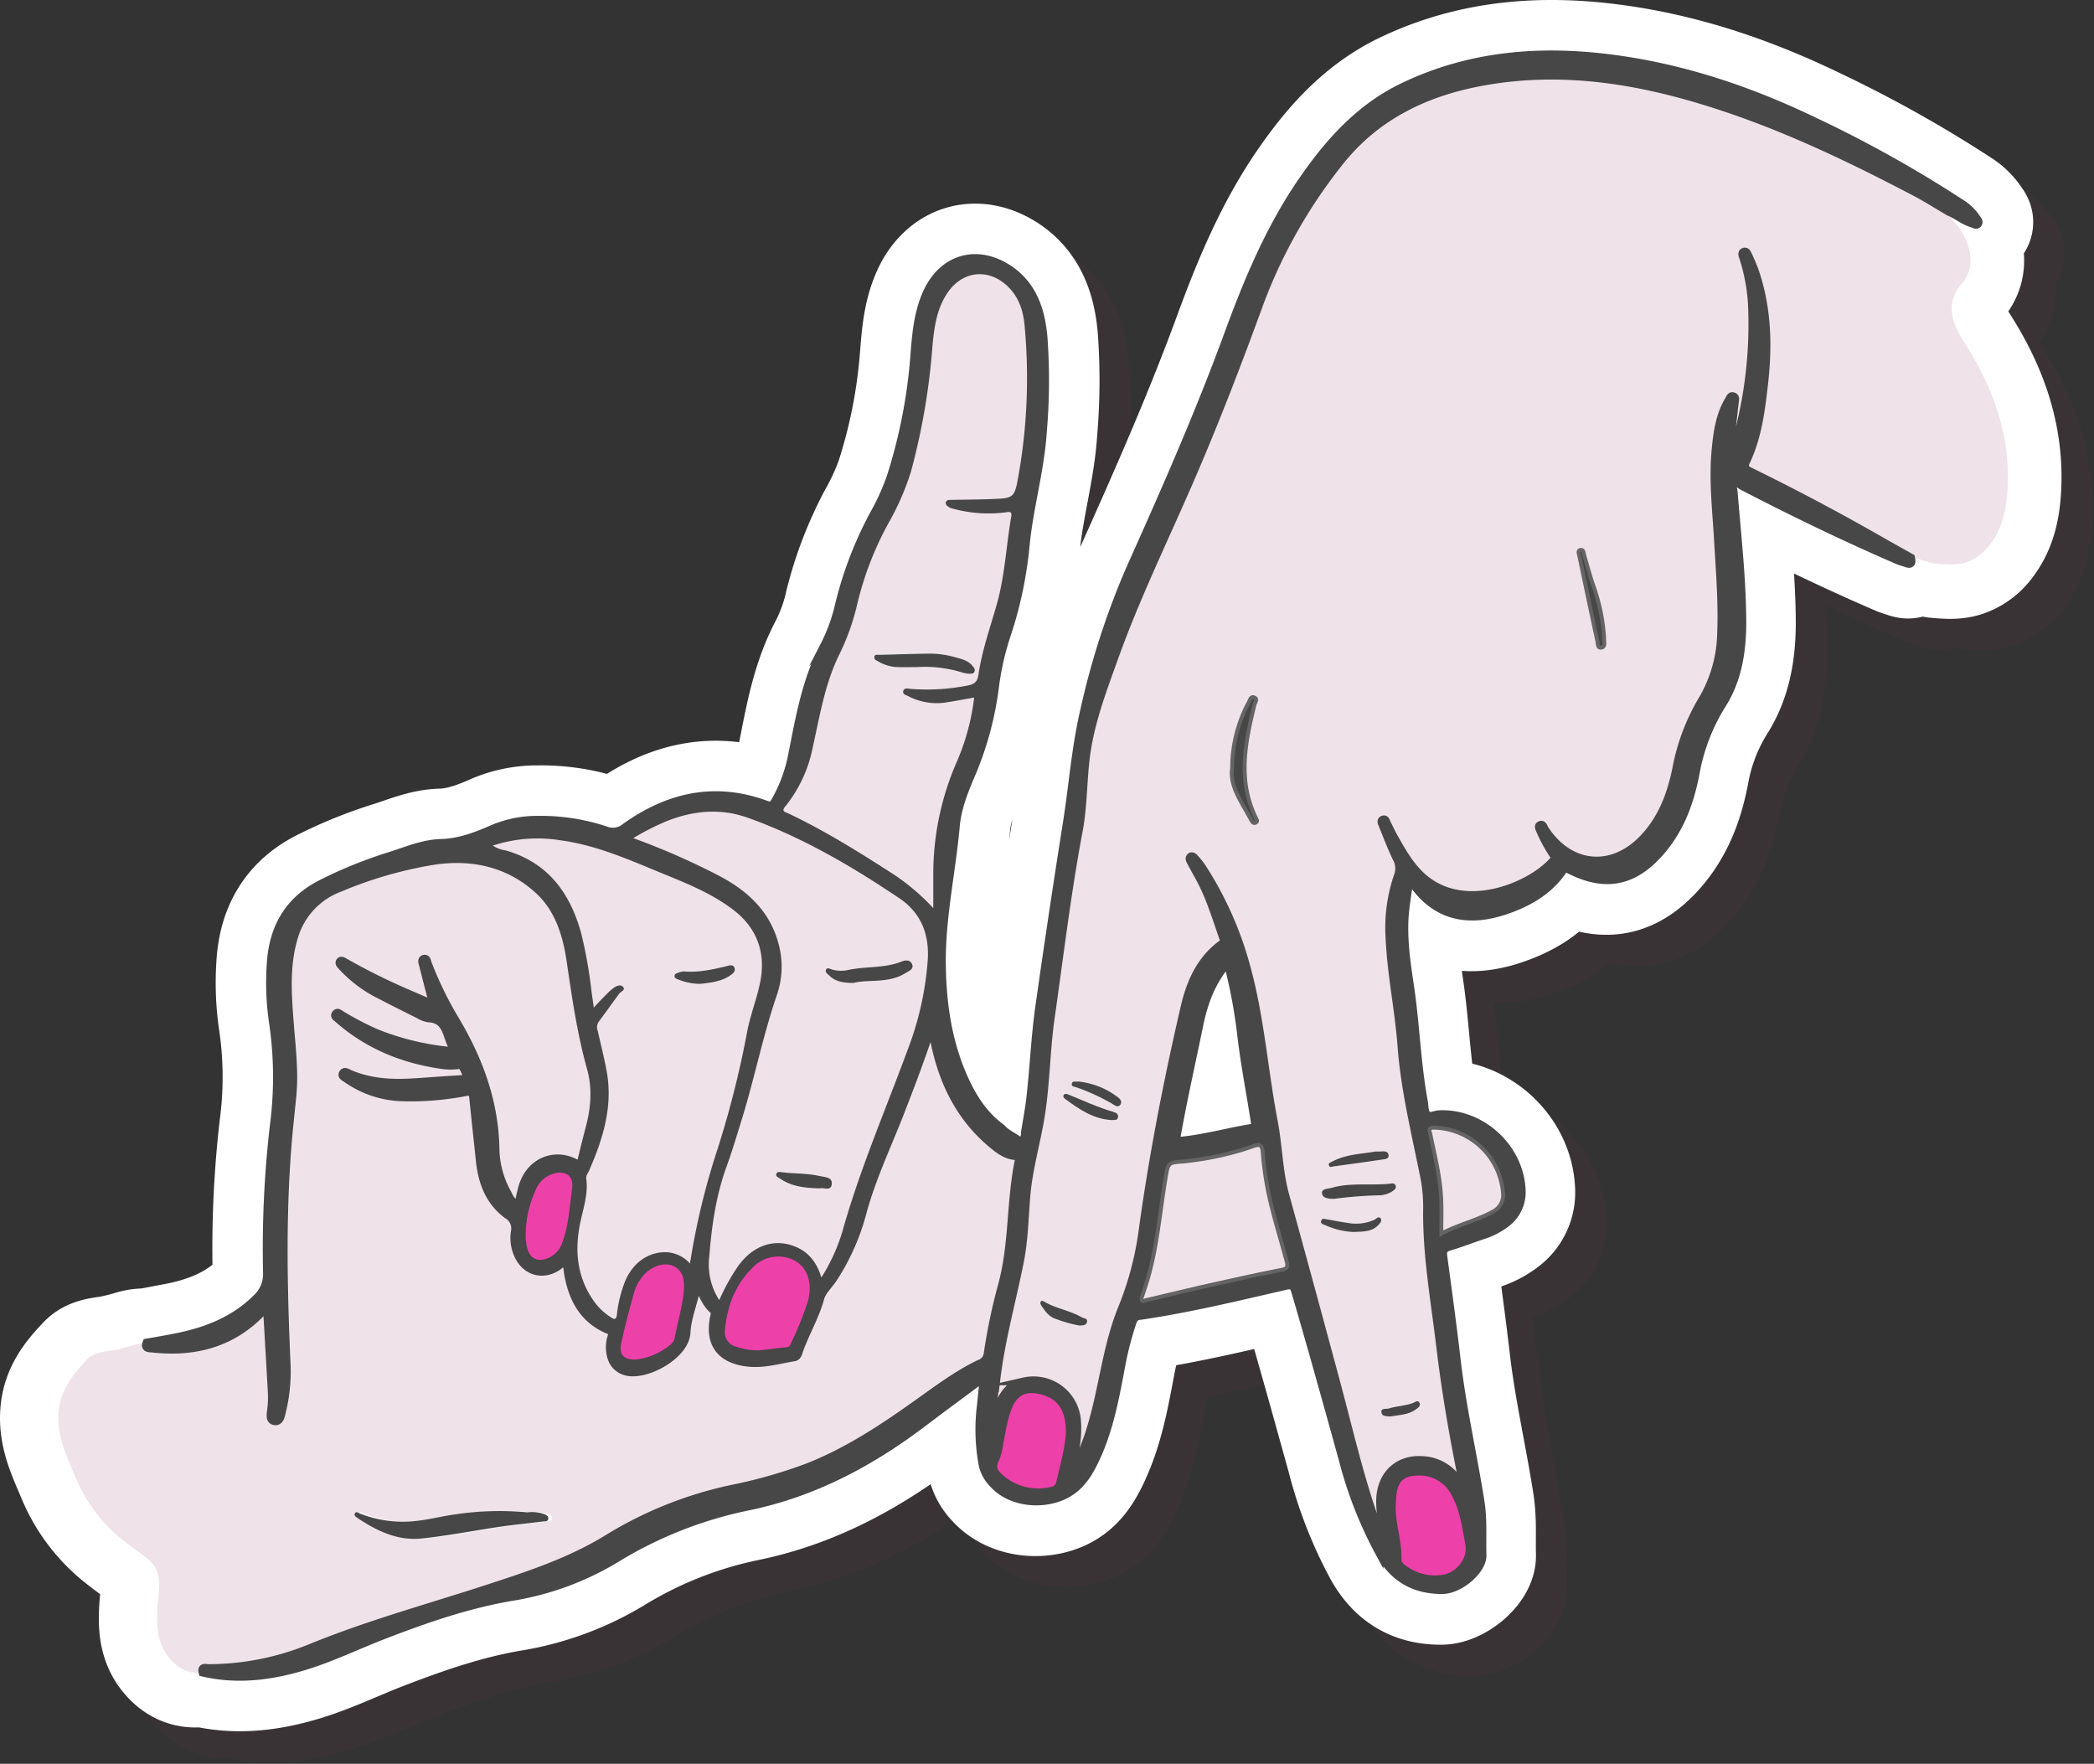 <svg id="Layer_1" data-name="Layer 1" xmlns="http://www.w3.org/2000/svg" viewBox="0 0 539 454"><rect x="0" y="0" width="539" height="454" fill="#333333" stroke="none"/><title>la</title><g id="Layer_2" data-name="Layer 2"><g style="opacity:0.12"><path d="M29.33,358c1.72-1.83,4.36-2.09,6.8-2.44a57.25,57.25,0,0,0,6-1.51,13.12,13.12,0,0,1,3.69-.43h0l7.88-1.49c7.65-1.56,14.69-4.36,20.35-10a8.43,8.43,0,0,0,2.68-6.55,276,276,0,0,1,1.71-37.48,96.31,96.31,0,0,0-.15-26.81,69.69,69.69,0,0,1-.61-15c.51-9.22,4.38-16.34,12.78-20.7a113.87,113.87,0,0,1,17.86-7.26c4.33-1.38,8.62-3.23,13.2-3.35s8.88-1.69,13.06-3.54A29.07,29.07,0,0,1,146.35,219a52.79,52.79,0,0,1,17.5,2.67,5,5,0,0,0,5.15-.83c11.1-7.92,23.13-10.63,36.28-5.73,1.2.44,1.68,0,2.22-.92a38.91,38.91,0,0,0,4.4-11.95c1.9-9.58,3.54-19.22,8.19-28a44.75,44.75,0,0,0,3.91-10.8,98.13,98.13,0,0,1,8.84-23,61.17,61.17,0,0,0,4.33-9.46,135.39,135.39,0,0,0,6.08-30.34c.46-5.62.77-11.28,3-16.59,4-9.73,13.39-12.52,22-6.43C274,81.76,276,88,276.61,94.73a154.16,154.16,0,0,1-.17,24.5c-.65,9.84-3.48,19.36-4.42,29.17a103.6,103.6,0,0,1-4.94,23.29,69.93,69.93,0,0,0-2.94,13.1,84.73,84.73,0,0,1-5.85,21.94c-1.91,4.46-3.8,9-4.24,13.85-1.07,12-3.79,23.8-3.59,36,.15,9.78,1.51,19.16,5.35,28.12,2.27,5.27,5.22,10.15,10,13.61,2.14-.25,3.91,1.22,6,1.32.46-2.86,1-5.7,1.36-8.57.93-8,1.24-16,2.37-24q3.4-24,7.18-47.85c1.47-9.41,2.16-18.88,4.35-28.25a200.73,200.73,0,0,1,11.86-36.65c9-20.06,17.87-40.18,25.41-60.83,5-13.57,10.53-26.75,18.73-38.74,6.93-10.1,14.83-19,26.15-24.44,17.25-8.26,35.38-9.68,54-7.22,18.19,2.39,35.3,8.17,51.77,16.09A316.18,316.18,0,0,1,512.84,60.3a13,13,0,0,1,4,3.88c.26.42.73.84.39,1.36s-1,.15-1.55,0a10.76,10.76,0,0,1-2.31-1,39.14,39.14,0,0,0-3.65-2,3.47,3.47,0,0,0,.06.64,3.41,3.41,0,0,0,.86,1.7A16.89,16.89,0,0,1,514,70.12c1.48,3.91,1.61,7.65-1.39,11.12a9.14,9.14,0,0,0-2.43,6.52c.15,3.43,1.84,6.16,3.58,8.9,7.16,11.29,11.51,23.38,10.8,37-.28,5.34-1.32,10.39-4.71,14.74a12.69,12.69,0,0,1-5.4,4.12c-2.72,1.08-5.48.77-8.3.54a32.42,32.42,0,0,1-4.84-1.24,9.11,9.11,0,0,0-1.65-.23,4.92,4.92,0,0,1,.11.77.81.81,0,0,1,0,.31.59.59,0,0,1-.25.43c-.21.13-.58.13-1.17-.09s-1.39-.4-2.05-.69c-13.61-5.87-26.95-12.32-40.11-19.15-.61-.32-1.25-1-2-.62s-.24,1.33-.19,2c.91,11.17,2.19,22.33,2.24,33.56,0,7.56-1.12,14.9-5.27,21.41a50,50,0,0,0-6.78,17.71c-1.39,7.19-3.8,13.91-8.63,19.63-7,8.3-14.53,9.91-24.12,4.94-.68-.35-1-.27-1.37.32-3.66,5.31-8.94,8.33-14.88,10.33-8.94,3-17.14,1.91-23.28-6.26-.31-.42-.53-1-1.49-.93-.32,2.53-.73,5.08-1,7.66-.59,6.47.38,12.86,1.33,19.22,1.45,9.81,1.71,19.76,3.54,29.52.23,1.19,0,2.73,1,3.45.56.43,1.89-.22,2.88-.27,10.79-.54,20.68,8.45,21.26,19.27a10,10,0,0,1-4.23,9,19.07,19.07,0,0,1-5.37,2.79c-3,1-6,2.16-9,3.06-1.45.42-1.74,1.11-1.55,2.5,1.2,8.89,2.42,17.78,3.45,26.68,1.43,12.31,4.24,24.37,6.15,36.59.7,4.54.36,9.08.48,13.61.11,3.93-5.91,9-10.38,9-7.19.05-12.5-3-16.13-9.44a105.93,105.93,0,0,1-9.49-24.16c-4-14.43-8-28.85-12.21-43.21-.42-1.43-.77-1.88-2.47-1.48-12.41,2.85-24.78,5.86-37.39,7.71a2,2,0,0,0-1.95,1.6,83.7,83.7,0,0,0-2.85,10.91c-1.53,8.17-3,16.38-6.52,24-2.14,4.65-4.71,8.71-10.22,10.46s-12.35.65-16.3-3.7a10.22,10.22,0,0,1-2.71-4.82,49.78,49.78,0,0,1-.45-15.55c.22-2.23.45-4.46.72-7-5.18,3.87-10,7.41-14.76,11-13.83,10.62-28.87,18.72-46.11,22.22A105.58,105.58,0,0,0,166.91,409a74.89,74.89,0,0,1-26.46,9.94c-11.79,1.92-22.94,5.81-34,10.09-6.54,2.54-12.87,5.61-19.58,7.7-7.66,2.38-15.42,3.6-23.33,2.43-1.13-.17-2.26-.39-3.4-.65a12.63,12.63,0,0,1-2.3.12,9.2,9.2,0,0,1-3.18-.72A10.3,10.3,0,0,1,51.77,436c-4.56-4.26-4.59-9.73-4.16-15.21.35-4.36,1.3-8.71-2.91-11.82-1.79-1.33-3.61-2.61-5.37-4a40.38,40.38,0,0,1-12.8-16.5c-2.2-5.31-4.82-10.38-4.5-16.49S25.62,361.91,29.33,358Z" transform="translate(0 0.01)" style="fill:#6a374f;stroke:#6a374f;stroke-linecap:round;stroke-linejoin:round;stroke-width:28px"/><path d="M266.84,298.29c-4.81-3.46-7.76-8.34-10-13.61-3.84-9-5.2-18.34-5.35-28.12-.2-12.18,2.52-24,3.59-36,.44-4.86,2.33-9.39,4.24-13.85a84.73,84.73,0,0,0,5.85-21.94,69.93,69.93,0,0,1,2.94-13.1A103.34,103.34,0,0,0,273,148.4c.94-9.81,3.77-19.33,4.42-29.17a154.16,154.16,0,0,0,.17-24.5C277,88,275,81.76,269.14,77.6c-8.57-6.09-17.94-3.3-22,6.43-2.19,5.31-2.5,11-3,16.59a134.48,134.48,0,0,1-6,30.38,60.74,60.74,0,0,1-4.33,9.46,98.3,98.3,0,0,0-8.84,23,44,44,0,0,1-3.88,10.79c-4.65,8.77-6.29,18.41-8.19,28a38.91,38.91,0,0,1-4.4,11.95c-.54.94-1,1.36-2.22.92-13.15-4.9-25.18-2.19-36.28,5.73a5,5,0,0,1-5.14.83,53.05,53.05,0,0,0-17.5-2.67,29.22,29.22,0,0,0-11.8,2.52c-4.18,1.85-8.34,3.42-13.06,3.54s-8.87,2-13.2,3.35a113.87,113.87,0,0,0-17.86,7.26C83,240,79.17,247.13,78.66,256.35a69.69,69.69,0,0,0,.61,15,96.31,96.31,0,0,1,.15,26.81,276,276,0,0,0-1.71,37.48,8.37,8.37,0,0,1-2.71,6.5c-5.66,5.61-12.7,8.41-20.35,10-2.62.53-5.25,1-7.88,1.49-3.38-.15-6.41,1.49-9.67,1.94-2.44.35-5.08.61-6.8,2.44-3.71,3.93-7,8-7.3,14s2.3,11.18,4.5,16.49A40.38,40.38,0,0,0,40.3,405c1.76,1.38,3.58,2.66,5.37,4,4.21,3.11,3.26,7.46,2.91,11.82-.43,5.48-.4,10.95,4.16,15.21a9.54,9.54,0,0,0,8.36,2.52c9.09,2.14,18,.94,26.73-1.78,6.71-2.09,13-5.16,19.58-7.7,11.07-4.28,22.22-8.17,34-10.09a74.89,74.89,0,0,0,26.5-10,105.34,105.34,0,0,1,33.36-13.1c17.24-3.5,32.28-11.6,46.11-22.22,4.75-3.64,9.58-7.18,14.76-11-.26,2.58-.5,4.81-.72,7a50.08,50.08,0,0,0,.45,15.55,10.22,10.22,0,0,0,2.71,4.82c3.95,4.35,10.76,5.46,16.3,3.7s8.08-5.81,10.22-10.46c3.51-7.63,5-15.84,6.52-24a85.33,85.33,0,0,1,2.85-10.91,2.06,2.06,0,0,1,1.95-1.6c12.61-1.85,25-4.86,37.39-7.71,1.7-.4,2.05.05,2.47,1.48,4.24,14.36,8.24,28.78,12.21,43.21A106.08,106.08,0,0,0,364,407.87c3.63,6.47,8.94,9.49,16.13,9.44,4.47,0,10.49-5.07,10.39-9-.13-4.53.21-9.07-.49-13.61-1.91-12.22-4.72-24.28-6.15-36.59-1-8.9-2.25-17.79-3.45-26.68-.18-1.39.1-2.08,1.55-2.5,3-.9,6-2,9-3.06a19.07,19.07,0,0,0,5.37-2.79,10,10,0,0,0,4.23-9c-.58-10.82-10.47-19.81-21.26-19.27-1,0-2.32.7-2.88.27-.94-.72-.75-2.26-1-3.45-1.83-9.76-2.09-19.71-3.54-29.52-.95-6.36-1.92-12.75-1.33-19.22.23-2.58.64-5.13,1-7.65.95-.13,1.17.5,1.49.92,6.13,8.17,14.33,9.27,23.27,6.26,6-2,11.22-5,14.88-10.33.41-.59.69-.67,1.37-.32,9.59,5,17.11,3.36,24.12-4.94,4.83-5.72,7.24-12.44,8.63-19.63a50,50,0,0,1,6.78-17.71c4.15-6.51,5.3-13.85,5.27-21.41-.05-11.23-1.33-22.39-2.24-33.56,0-.67-.56-1.54.19-2s1.34.3,2,.62c13.16,6.83,26.5,13.28,40.11,19.15.66.29,1.37.45,2.05.69,1.57.57,1.56-.32,1.32-1.42,2.26.06,4.23,1.28,6.49,1.47,2.82.23,5.58.54,8.3-.54a12.69,12.69,0,0,0,5.4-4.12c3.39-4.35,4.43-9.4,4.71-14.74.71-13.6-3.64-25.69-10.8-37-1.74-2.74-3.43-5.47-3.58-8.9a9.14,9.14,0,0,1,2.43-6.52c3-3.47,2.87-7.21,1.39-11.12a16.89,16.89,0,0,0-3.38-5.24,3.34,3.34,0,0,1-.92-2.34c2,.88,3.77,2.42,6,3,.52.15,1.09.67,1.55,0s-.13-.94-.39-1.36a13,13,0,0,0-4-3.88,315.17,315.17,0,0,0-38-21.09c-16.47-7.92-33.58-13.7-51.76-16.09-18.68-2.46-36.8-1-54.06,7.22C358.9,35.72,351,44.65,344.07,54.75c-8.2,12-13.77,25.17-18.73,38.74-7.54,20.65-16.41,40.77-25.4,60.83A200.29,200.29,0,0,0,288.07,191c-2.19,9.37-2.88,18.84-4.35,28.25q-3.75,23.9-7.18,47.85c-1.13,8-1.44,16-2.37,24-.33,2.87-.9,5.71-1.36,8.57C270.75,299.51,269,298,266.84,298.29Z" transform="translate(0 0.01)" style="fill:#6a374f"/><path d="M491.55,146.91q-16.29-9.34-33.16-17.57c-1.44-.7-1.64-1.21-.95-2.69,2.95-6.33,3.8-13.17,4.57-20,1.12-10,.83-19.8-2.56-29.36C459,76.14,458.52,75,458,73.9c-.25-.55-.48-1.45-1.3-1.08-.6.27-.26,1-.08,1.57a47.58,47.58,0,0,1,2.28,13.44,110.68,110.68,0,0,1-4.21,34.1c-.16.57-.19,1.26-1.06,1.7-.41-2.68.08-5.21.34-7.73.16-1.51.32-3,.52-4.52.06-.51.24-1.09-.33-1.35-.79-.35-1,.42-1.24.87-2.4,3.95-3,8.41-3.42,12.88-.75,7.82.18,15.61.63,23.41.46,8,1.12,16,.78,24.06a34.91,34.91,0,0,1-5,17.11A54,54,0,0,0,439.47,206c-1.37,6.59-3.68,12.77-8.45,17.79-8,8.47-19,7.46-25.25-2.39-.31-.49-.48-1.49-1.3-1-.52.3-.07,1,.16,1.58a39,39,0,0,0,3.09,5.72c.4.59.84,1.07.14,1.87-5.21,6-20,12.61-30.81,6.18-4.69-2.8-7.3-7.31-9.86-11.85-.71-1.26-1.27-2.6-1.95-3.88-.25-.45-.32-1.36-1.08-1.07s-.27,1-.08,1.5c1.14,2.82,2.22,5.66,3.53,8.4a5.42,5.42,0,0,1,.31,4.76,41.16,41.16,0,0,0-2.07,16c.42,9.27,2.37,18.37,3.06,27.61.82,11,3.43,21.7,5.6,32.47a41.15,41.15,0,0,1,1,9.05c-.22,12.08,2,23.92,3.37,35.83,1.29,10.93,3.14,21.76,5.31,32.55.15.77.21,1.55.32,2.36-1,.12-1.11-.68-1.46-1.13a11.56,11.56,0,0,0-8.35-4.51c-6.29-.6-10.79,3.3-11.25,9.59-.22,3.05.49,6,.79,9.43a11.66,11.66,0,0,1-2.38-4.37c-3.81-11-6.41-22.38-9.44-33.62q-6.62-24.5-13.33-49c-1.73-6.25-1.75-12.75-3-19.07-2.61-13.56-3.49-27.42-7.31-40.76a90,90,0,0,0-11.31-25,21.61,21.61,0,0,0-1.77-2.18c-.28-.33-.67-.68-1.1-.34s-.25.79,0,1.19c.69,1.27,1.37,2.54,2.08,3.8,2.76,5,4.42,10.36,6.25,15.69.2.57.58,1.14-.21,1.71-5.53,4-8.14,9.89-9.62,16.25-4.43,19.11-8.18,38.34-10.85,57.78A81.77,81.77,0,0,1,297,344.8c-3.28,8-4.42,16.61-6.45,25-1.3,5.35-2.82,10.63-5.59,15.45-.18.31-.3.67-.84.69-.07-1.91.74-3.66,1-5.49a26.32,26.32,0,0,0,.35-6.69,11.24,11.24,0,0,0-12-10.43,10.46,10.46,0,0,0-1.68.24c-3.44.66-5.28,3.06-6.43,6.13-.55,1.47-1,3-1.62,4.46a69.22,69.22,0,0,1,1-11.22c1.27-10.14,4-20,6-30,1.15-5.61,1.23-11.36,1.7-17.05.59-7.1,2.67-13.92,3.77-20.92,1.3-8.3,1.32-16.73,2.51-25,2.3-16,4.18-32.13,7.2-48.06,1.15-6.06,1.08-12.25,1.78-18.36,1.05-9.22,4.35-17.79,7.45-26.43,5.29-14.73,12.07-28.8,18.34-43.1,7-15.89,13.21-32.08,19.15-48.39a132.8,132.8,0,0,1,20-35.37c9.36-12.21,22.18-18.43,37-21.16,21.72-4,42.67-.12,63.15,6.8,16.67,5.63,32.53,13.25,48.11,21.42,3.06,1.6,6,3.48,9,5.23a3.34,3.34,0,0,0,.92,2.34,16.89,16.89,0,0,1,3.38,5.24c1.48,3.91,1.61,7.65-1.39,11.12a9.14,9.14,0,0,0-2.43,6.52c.15,3.43,1.84,6.16,3.58,8.9,7.16,11.29,11.51,23.38,10.8,37-.28,5.34-1.32,10.39-4.71,14.74a12.69,12.69,0,0,1-5.4,4.12c-2.72,1.08-5.48.77-8.3.54-2.26-.19-4.23-1.41-6.49-1.47C497,150,494.28,148.47,491.55,146.91Zm-161.47,72.2c.24.44.61.95,1.19.59s.16-.79,0-1.17c-4.75-9.68-2.75-19.44-.35-29.2.14-.59.84-1.31.06-1.75-1-.53-1.18.5-1.49,1.08a36,36,0,0,0-4.31,17.09C324.46,210.38,327.71,214.6,330.08,219.11Zm33.13,96.55a6.32,6.32,0,0,0,3.43-1.2c.44-.3.8-.72.62-1.26a.91.91,0,0,0-1.05-.59c-5.13.65-10.39-.35-15.45,1.13-1,.27-2.68.19-2.47,1.47s1.82,1.36,3.11,1.36A111.15,111.15,0,0,1,363.21,315.66Zm55.13-156.32c-1-2.75-1.73-5.64-2.58-8.47-.17-.57-.1-1.52-1-1.32-.71.17-.34,1-.24,1.51,1.53,7.32,3.06,14.65,4.66,21.95.13.58,0,1.78,1,1.62s.77-1.21.72-2V172A47.89,47.89,0,0,0,418.34,159.34ZM295.79,295.58c.18-.89-.68-1.24-1.34-1.43-3.94-1.15-7.65-2.9-11.44-4.43-.4-.16-.9-.31-1.19.1s0,.81.39,1.08c3.56,2.6,7.14,5.14,11.79,5.39C294.66,296.21,295.61,296.54,295.79,295.58Zm66.86,27.87c.5-.5,1.2-1.16.71-1.85s-1.09.11-1.62.37a11.6,11.6,0,0,1-6.78.8c-1.78-.23-3.55-.62-5.33-.91-.55-.09-1.28-.4-1.54.29-.33.9.62,1,1.14,1.24a19.51,19.51,0,0,0,7,1.71c2.94-.1,4.91-.1,6.42-1.65ZM350.84,307c-.43.24-1.08.36-.81,1s.76.3,1.16.24c4.29-.58,8.58-1.17,12.86-1.81.59-.09,1.45-.18,1.34-1.08s-.79-1-1.49-1H362C358.63,305,354.51,305,350.84,307Zm-63.06,41.39c.37-1.09-.76-1-1.31-1.31-3.06-1.8-6.69-2.25-9.74-4.08-.25-.15-.54-.27-.79,0s-.12.66.08,1c1,1.46,1.91,2.88,3.7,3.47a35.66,35.66,0,0,0,6,1.78c1,0,1.8-.09,2.06-.87Zm-3.9-61.4c-.11.75.75.72,1.25.91a55,55,0,0,1,9,4.12c.67.41,1.66,1.26,2.28.28s-.42-1.72-1.16-2.24a20.29,20.29,0,0,0-9.66-3.68c-.69.11-1.59-.31-1.71.62Zm88.57,83.8c.55-.41,1.37-.92.93-1.73s-1.17-.13-1.71.08c-2,.75-4.11.74-6.1,1.38-.73.23-2.14-.18-2,1s1.4,1,2.34,1.06c2.2-.4,4.58-.36,6.54-1.8Z" transform="translate(0 0.01)" style="fill:#6a374f"/><path d="M48.32,355.16c11,1.2,20.82-1.38,28.59-9.79.15-.15.32-.28.45-.4.43,0,.45.31.47.6L79,365.93a25.32,25.32,0,0,1-.14,5c-.15,1.08-.59,2.68.89,2.92s1.69-1.4,1.93-2.47a43.3,43.3,0,0,0,1.22-11.62c-.84-18.95-1.29-37.9.22-56.85.34-4.25.82-8.49,1.24-12.74.6-6.09-.13-12.13-.61-18.19-.6-7.64-1.23-15.33,1.06-22.84A19.17,19.17,0,0,1,96.55,236.6a105.77,105.77,0,0,1,24.34-7c10-1.47,19.58.71,27.16,7.88,4.9,4.62,6.89,11,7.85,17.53,1.39,9.38,2.71,18.75,5.27,27.91,1.48,5.3,1,10.61-.43,15.87-.73,2.64-1.41,5.31-2,8-.2.87-.26,1.27-1.33.68-5.8-3.18-12.21-.2-13.94,6.41-.38,1.46-.69,2.93-1.08,4.62a7.48,7.48,0,0,1-2.57-3.21,24.31,24.31,0,0,1-3.15-11.19c-.15-12.18-4.14-23.07-10.26-33.4a92.78,92.78,0,0,1-7.22-14.79c-.19-.51-.28-1.34-1-1.08s-.36,1-.23,1.53c.81,3.26,1.67,6.52,2.61,10.16-1.82-.79-3.33-1.41-4.82-2.08a164.53,164.53,0,0,1-17.89-8.77c-.43-.26-.94-.72-1.3-.11s.24.9.57,1.28a33.62,33.62,0,0,0,10.06,7.44c3.21,1.68,6.44,3.29,9.68,4.9a7.27,7.27,0,0,0,2.62,1c4.93.21,4.5,4.87,6.3,7.61.66,1-.67.74-1.17.69a68.78,68.78,0,0,1-18.69-4.6A80.53,80.53,0,0,1,97,269.24c-.46-.26-1.06-.88-1.54-.28s.25,1,.65,1.36c7.81,6.85,17,10.54,27.21,11.9a15.4,15.4,0,0,0,3.46,0,1.32,1.32,0,0,1,1.56.71c1.38,2.49,1.21,2.77-1.65,2.91-4.11.22-8.22.59-12.34.8-5.25.25-10.41-.16-15.32-2.28-.54-.24-1.31-.84-1.73-.07s.49,1.07,1,1.43a26.12,26.12,0,0,0,14.63,4.76,74.66,74.66,0,0,0,16-1.34c1.41-.25,1.78.13,1.91,1.36.56,5.47,1.16,10.93,1.73,16.4s2.51,10.48,7.09,13.85a4,4,0,0,1,1.89,4.4,10.59,10.59,0,0,0,.69,5.54c1.95,4.89,7.06,6.17,11.12,2.79.43-.35.69-1,1.48-1,.23,1.57.34,3.14.68,4.67,1.33,6,4.31,10.86,10.3,13.28,1,.42.8,1,.61,1.7a9,9,0,0,0,0,5.34A5.23,5.23,0,0,0,170,361c5,1.59,15.53-4,15.83-10,.21-4.15,2.08-8.15,2.73-12.39,1.4,2.39,2.11,5.09,4.4,6.83.25.18,0,1.09-.1,1.65-1.35,6.81,1.72,10.87,8.63,11.68,4.14.49,8-.71,12-1.36.86-.14,1-.93,1.28-1.6,1.61-4.63,4.18-8.85,5.49-13.63.52-1.91,2.32-3.45,3.43-5.22a58,58,0,0,0,7.27-16.17c2.2-8.59,6-16.58,9.24-24.77,2.74-6.84,5.32-13.75,7.69-20.73.23-.67.49-1.34.78-2.14a3.54,3.54,0,0,1,.78,2.18c2.07,10.84,6.57,20.33,15.29,27.46,1.63,1.34,3.34,2.59,5.54,2.8.8.08,1.17.35,1,1.23-2.16,10.65-1.41,21.68-4.34,32.23a147.24,147.24,0,0,0-3.63,17.4A3.06,3.06,0,0,1,261.1,359c-5.3,2.55-10,6-14.81,9.43-9.37,6.71-18.87,13.14-29.71,17.34a127.44,127.44,0,0,1-19.18,5.44,100.92,100.92,0,0,0-31.89,12.72c-9.7,6-20.39,9.47-31.14,13-15.25,5-30.75,9.19-45.63,15.3a69.6,69.6,0,0,1-26,5.13c-.7,0-2-.49-1.56,1.16A9.52,9.52,0,0,1,52.77,436c-4.56-4.26-4.59-9.73-4.16-15.21.35-4.36,1.3-8.71-2.91-11.82-1.79-1.33-3.61-2.61-5.37-4a40.38,40.38,0,0,1-12.8-16.5c-2.2-5.31-4.82-10.38-4.5-16.49.3-5.93,3.59-10,7.3-14,1.72-1.83,4.36-2.09,6.8-2.44,3.26-.45,6.29-2.09,9.67-1.94C46.13,355.25,47.59,355.08,48.32,355.16Zm77.87,42.63c-3,.4-6,1.17-9,1.56a30.42,30.42,0,0,1-15.49-1.75c-.45-.19-1-.66-1.33-.1s.22.93.62,1.2c5.08,3.4,10.53,6,16.78,5.28,6.66-.72,13.26-2,19.9-3,3.64-.53,7.3-.87,10.94-1.34.56-.08,1.5.12,1.52-.81,0-.74-.73-1-1.36-1.21a9.62,9.62,0,0,0-4.06-.39A77.05,77.05,0,0,0,126.19,397.79Z" transform="translate(0 0.01)" style="fill:#6a374f"/><path d="M53.68,352.11c7.65-1.56,14.69-4.36,20.35-10a8.43,8.43,0,0,0,2.68-6.55,276,276,0,0,1,1.71-37.48,96.31,96.31,0,0,0-.15-26.81,69.69,69.69,0,0,1-.61-15c.51-9.22,4.38-16.34,12.78-20.7a113.87,113.87,0,0,1,17.86-7.26c4.33-1.38,8.62-3.23,13.2-3.35s8.88-1.69,13.06-3.54A29.14,29.14,0,0,1,146.35,219a52.79,52.79,0,0,1,17.5,2.67,5,5,0,0,0,5.15-.83c11.1-7.92,23.13-10.63,36.28-5.73,1.2.44,1.68,0,2.22-.92a38.91,38.91,0,0,0,4.4-11.95c1.9-9.58,3.54-19.22,8.19-28a44.75,44.75,0,0,0,3.91-10.8,98.13,98.13,0,0,1,8.84-23,61.17,61.17,0,0,0,4.33-9.46,135.39,135.39,0,0,0,6.08-30.34c.46-5.62.77-11.28,3-16.59,4-9.73,13.39-12.52,22-6.43C274,81.76,276,88,276.61,94.73a154.16,154.16,0,0,1-.17,24.5c-.65,9.84-3.48,19.36-4.42,29.17a103.6,103.6,0,0,1-4.94,23.29,70.75,70.75,0,0,0-2.95,13.1,84.32,84.32,0,0,1-5.84,21.94c-1.91,4.46-3.8,9-4.24,13.85-1.07,12-3.79,23.8-3.59,36,.15,9.78,1.51,19.16,5.35,28.12,2.27,5.27,5.22,10.15,10,13.61,1.4,1.61,3.44,2.31,5.21,3.77.34-.9.91-1.54.76-2.45.46-2.86,1-5.7,1.36-8.57.93-8,1.24-16,2.37-24q3.4-24,7.18-47.85c1.47-9.41,2.16-18.88,4.35-28.25a200.73,200.73,0,0,1,11.86-36.65c9-20.06,17.87-40.18,25.41-60.83,5-13.57,10.53-26.75,18.73-38.74,6.93-10.1,14.83-19,26.15-24.44,17.25-8.26,35.38-9.68,54-7.22,18.19,2.39,35.3,8.17,51.77,16.09A316.18,316.18,0,0,1,512.81,60.3a13,13,0,0,1,4,3.88c.26.42.73.84.39,1.36s-1,.15-1.55,0c-2.19-.62-3.91-2.16-6-3-3-1.75-5.9-3.63-9-5.23-15.58-8.17-31.44-15.79-48.11-21.42-20.48-6.92-41.43-10.82-63.15-6.8-14.78,2.73-27.6,9-37,21.16a132.8,132.8,0,0,0-20,35.37c-5.94,16.31-12.17,32.5-19.15,48.39-6.27,14.3-13.05,28.37-18.34,43.1-3.1,8.64-6.4,17.21-7.45,26.43-.7,6.11-.63,12.3-1.78,18.36-3,15.93-4.9,32-7.2,48.06-1.19,8.31-1.21,16.74-2.51,25-1.1,7-3.18,13.82-3.77,20.92-.47,5.69-.55,11.44-1.7,17.05-2,10-4.77,19.83-6,30a69.22,69.22,0,0,0-1,11.22c.64-1.47,1.07-3,1.62-4.46,1.15-3.07,3-5.47,6.43-6.13A11.24,11.24,0,0,1,285,372.07a11.72,11.72,0,0,1,.24,1.68,26.32,26.32,0,0,1-.35,6.69c-.28,1.83-1.09,3.58-1,5.49.54,0,.66-.38.84-.69,2.77-4.82,4.29-10.1,5.59-15.45,2-8.36,3.17-16.93,6.45-25a81.3,81.3,0,0,0,5.3-19.86c2.67-19.44,6.42-38.67,10.85-57.78,1.48-6.36,4.09-12.22,9.62-16.25.79-.57.41-1.14.21-1.71-1.83-5.33-3.49-10.73-6.25-15.69-.71-1.26-1.39-2.53-2.08-3.8-.22-.4-.37-.87,0-1.19s.82,0,1.1.34a21.61,21.61,0,0,1,1.77,2.18,90,90,0,0,1,11.31,25c3.82,13.34,4.7,27.2,7.31,40.76,1.21,6.32,1.23,12.82,3,19.07q6.74,24.48,13.33,49c3,11.24,5.63,22.6,9.44,33.62a11.66,11.66,0,0,0,2.38,4.37c-.3-3.41-1-6.38-.79-9.43.46-6.29,5-10.19,11.25-9.59a11.56,11.56,0,0,1,8.35,4.51c.35.45.48,1.25,1.46,1.13-.11-.81-.17-1.59-.32-2.36-2.17-10.79-4-21.62-5.31-32.55-1.41-11.91-3.59-23.75-3.37-35.83a41.15,41.15,0,0,0-1-9.05c-2.17-10.77-4.78-21.47-5.6-32.47-.69-9.24-2.64-18.34-3.06-27.61a41.16,41.16,0,0,1,2.07-16,5.42,5.42,0,0,0-.31-4.76c-1.31-2.74-2.39-5.58-3.53-8.4-.19-.48-.66-1.22.08-1.5s.83.62,1.08,1.07c.68,1.28,1.24,2.62,2,3.88,2.56,4.54,5.17,9.05,9.86,11.85,10.77,6.43,25.6-.23,30.81-6.18.7-.8.26-1.28-.14-1.87a39,39,0,0,1-3.09-5.72c-.23-.53-.68-1.28-.16-1.58.82-.47,1,.53,1.3,1C412,231.22,423,232.23,431,223.76c4.77-5,7.08-11.2,8.45-17.79A54.15,54.15,0,0,1,446,188.36a34.91,34.91,0,0,0,5-17.11c.34-8-.32-16.05-.78-24.06-.45-7.8-1.38-15.59-.63-23.41.43-4.47,1-8.93,3.42-12.88.27-.45.45-1.22,1.24-.87.57.26.39.84.33,1.35-.2,1.5-.36,3-.52,4.52-.26,2.52-.75,5-.34,7.73.87-.44.9-1.13,1.06-1.7A110.68,110.68,0,0,0,459,87.83a47.58,47.58,0,0,0-2.28-13.44c-.18-.53-.52-1.3.08-1.57.82-.37,1,.53,1.3,1.08.52,1.12,1,2.24,1.45,3.39,3.39,9.56,3.68,19.41,2.56,29.36-.77,6.83-1.62,13.67-4.57,20-.69,1.48-.49,2,1,2.69q16.86,8.25,33.16,17.57c2.73,1.56,5.48,3.09,8.22,4.63.24,1.1.25,2-1.32,1.42-.68-.24-1.39-.4-2.05-.69-13.61-5.87-26.95-12.32-40.11-19.15-.61-.32-1.25-1.05-2-.62s-.24,1.33-.19,2c.91,11.17,2.19,22.33,2.24,33.56,0,7.56-1.12,14.9-5.27,21.41a50,50,0,0,0-6.78,17.71c-1.39,7.19-3.8,13.91-8.63,19.63-7,8.3-14.53,9.91-24.12,4.94-.68-.35-1-.27-1.37.32-3.66,5.31-8.94,8.33-14.88,10.33-8.94,3-17.14,1.91-23.28-6.26-.31-.42-.53-1-1.49-.92-.32,2.52-.73,5.07-1,7.65-.59,6.47.38,12.86,1.33,19.22,1.45,9.81,1.71,19.76,3.54,29.52.23,1.19,0,2.73,1,3.45.56.43,1.89-.22,2.88-.27,10.79-.54,20.68,8.45,21.26,19.27a10,10,0,0,1-4.23,9,19.07,19.07,0,0,1-5.37,2.79c-3,1-6,2.16-9,3.06-1.45.42-1.74,1.11-1.55,2.5,1.2,8.89,2.42,17.78,3.45,26.68,1.43,12.31,4.24,24.37,6.15,36.59.7,4.54.36,9.08.48,13.61.11,3.93-5.91,9-10.38,9-7.19,0-12.5-3-16.13-9.44a105.93,105.93,0,0,1-9.49-24.16c-4-14.43-8-28.85-12.21-43.21-.42-1.43-.77-1.88-2.47-1.48-12.41,2.85-24.78,5.86-37.39,7.71a2,2,0,0,0-2,1.6,83.7,83.7,0,0,0-2.85,10.91c-1.53,8.17-3,16.38-6.52,24-2.14,4.65-4.71,8.72-10.22,10.46s-12.35.65-16.3-3.7a10.22,10.22,0,0,1-2.71-4.82,49.78,49.78,0,0,1-.45-15.55c.22-2.23.45-4.46.72-7-5.18,3.87-10,7.41-14.76,11-13.83,10.62-28.87,18.72-46.11,22.22A105.57,105.57,0,0,0,166.91,409a74.89,74.89,0,0,1-26.46,9.94c-11.79,1.92-22.94,5.81-34,10.09-6.54,2.54-12.87,5.61-19.58,7.7-8.76,2.72-17.64,3.92-26.73,1.78-.43-1.65.86-1.16,1.56-1.16a69.46,69.46,0,0,0,26.05-5.13c14.88-6.11,30.38-10.33,45.63-15.3,10.75-3.5,21.44-7,31.14-13A100.87,100.87,0,0,1,196.4,391.2a127.44,127.44,0,0,0,19.18-5.44c10.84-4.2,20.34-10.63,29.71-17.34,4.76-3.41,9.51-6.88,14.81-9.43a3.06,3.06,0,0,0,2.12-2.57,147.24,147.24,0,0,1,3.63-17.4c2.93-10.55,2.17-21.58,4.34-32.23.18-.88-.2-1.15-1-1.23-2.2-.21-3.91-1.46-5.54-2.8-8.72-7.13-13.22-16.62-15.29-27.46a3.6,3.6,0,0,0-.78-2.18c-.29.8-.55,1.47-.78,2.14-2.37,7-5,13.89-7.69,20.73-3.28,8.19-7,16.18-9.24,24.77a58,58,0,0,1-7.27,16.17c-1.11,1.77-2.91,3.31-3.43,5.22-1.31,4.78-3.88,9-5.49,13.63-.23.67-.42,1.46-1.28,1.6-4,.65-7.86,1.85-12,1.36-6.91-.81-10-4.87-8.63-11.68.11-.56.35-1.47.1-1.65-2.29-1.74-3-4.44-4.41-6.83-.64,4.24-2.51,8.24-2.72,12.39-.3,6-10.82,11.64-15.84,10a5.24,5.24,0,0,1-3.53-3.52,9,9,0,0,1,0-5.34c.19-.69.43-1.28-.61-1.7-6-2.42-9-7.25-10.3-13.28-.34-1.53-.46-3.1-.68-4.67-.79,0-1,.62-1.48,1-4.06,3.38-9.17,2.1-11.12-2.79a10.59,10.59,0,0,1-.69-5.54,4,4,0,0,0-1.89-4.4c-4.58-3.37-6.51-8.32-7.09-13.85s-1.17-10.93-1.73-16.4c-.13-1.23-.5-1.61-1.91-1.36a74.66,74.66,0,0,1-16,1.34,26.12,26.12,0,0,1-14.63-4.76c-.5-.36-1.41-.66-1-1.43s1.19-.17,1.73.07c4.91,2.12,10.07,2.53,15.32,2.28,4.12-.21,8.23-.58,12.34-.8,2.86-.14,3-.42,1.65-2.91a1.32,1.32,0,0,0-1.56-.71,15.4,15.4,0,0,1-3.46,0c-10.21-1.36-19.4-5.05-27.21-11.9-.4-.36-1.15-.73-.65-1.36s1.08,0,1.54.28a80.49,80.49,0,0,0,8.83,4.61,68.78,68.78,0,0,0,18.69,4.6c.5.05,1.83.31,1.17-.69-1.81-2.74-1.37-7.4-6.31-7.61a7.22,7.22,0,0,1-2.61-1c-3.24-1.61-6.47-3.22-9.68-4.9a33.63,33.63,0,0,1-10-7.43c-.33-.38-.86-.79-.57-1.28s.87-.15,1.29.11a165.59,165.59,0,0,0,17.9,8.77c1.49.67,3,1.29,4.82,2.08-.94-3.64-1.8-6.9-2.61-10.16-.13-.51-.49-1.28.23-1.53s.86.57,1,1.08a92.78,92.78,0,0,0,7.22,14.79c6.12,10.33,10.11,21.22,10.26,33.4a24.31,24.31,0,0,0,3.15,11.19,7.48,7.48,0,0,0,2.57,3.21c.39-1.69.7-3.16,1.08-4.62,1.73-6.61,8.14-9.59,13.94-6.41,1.07.59,1.12.19,1.33-.68.63-2.67,1.31-5.34,2-8,1.45-5.26,1.91-10.57.43-15.87-2.56-9.16-3.88-18.53-5.27-27.91-1-6.54-3-12.91-7.85-17.53-7.58-7.17-17.11-9.35-27.16-7.88a105.77,105.77,0,0,0-24.34,7A19.17,19.17,0,0,0,83.73,249.1c-2.29,7.51-1.66,15.2-1.06,22.84.48,6.06,1.21,12.1.61,18.19-.42,4.25-.9,8.49-1.24,12.74-1.51,19-1.06,37.9-.22,56.85a43.3,43.3,0,0,1-1.22,11.62c-.24,1.07-.52,2.71-1.93,2.47s-1-1.84-.89-2.92a26.11,26.11,0,0,0,.14-5q-.57-10.18-1.17-20.36c0-.29,0-.58-.47-.6-.13.12-.31.25-.45.4-7.77,8.41-17.54,11-28.59,9.79-.73-.08-2.19.09-1.52-1.56C48.43,353.1,51.06,352.64,53.68,352.11Zm194.64-119a71.85,71.85,0,0,1,5.94-28.69,58.67,58.67,0,0,0,4.58-16.8c-2.32.41-4.48.82-6.66,1.16a15.72,15.72,0,0,1-10.32-1.53c-.55-.3-1.44-.41-1.28-1.22.19-1,1.16-.71,1.81-.65a53.54,53.54,0,0,0,14.68-.84c1.68-.3,2.61-.86,2.88-2.79.88-6.17,3-12.07,4.68-18,2.12-7.43,2.45-15.13,3.75-22.67.25-1.49-.51-1.26-1.46-1.13A34.76,34.76,0,0,1,253.8,139a5.93,5.93,0,0,1-1.24-.38c-.56-.29-1.3-.61-1-1.41s.94-.57,1.51-.58c3.32-.07,6.65-.08,10-.2,6.09-.22,6.14-.24,7.2-6.15a144.42,144.42,0,0,0,1.61-37.83c-.33-3.92-1.33-7.73-4.28-10.66-5-4.88-11.77-4.19-15.63,1.56-2.82,4.19-3.44,9-3.88,13.85a172,172,0,0,1-5.55,32.25,68.08,68.08,0,0,1-5.72,13.1,83,83,0,0,0-8,20.56,59.89,59.89,0,0,1-4.67,13.26c-3.77,7.62-5.06,15.94-6.9,24.12a34.58,34.58,0,0,1-7,15c-1.17,1.39,0,1.48.73,1.85,9.51,4.5,18.39,10.06,27.21,15.75a56.56,56.56,0,0,1,10.2,8.71c-.08-2.9-.1-5.8-.07-8.73Zm-55.18.35c7.7,4,13.53,9.63,15.49,18.45a22.26,22.26,0,0,1-.67,12.21c-3.6,10.47-5.75,21.35-9,31.92-1.27,4.14-2.51,8.3-4,12.38-2.71,7.48-3.79,15.26-4.41,23.11a16.84,16.84,0,0,0,2.58,11.12A54.12,54.12,0,0,1,198,333.9c3.35-4.67,8.05-6.78,12.9-5.6,4.37,1.07,7.15,3.89,8.53,8.53a47.31,47.31,0,0,0,5.46-12c4.47-15.9,11-31,16.71-46.5a80.72,80.72,0,0,0,5.23-23.4c.37-6.65-1.86-12-7.34-15.73-12.32-8.28-25.09-15.82-39.16-20.77-7-2.46-14.11-1.77-21,1a65.58,65.58,0,0,0-8.35,4.26,184.19,184.19,0,0,1,22.18,9.68Zm-1,72A251.17,251.17,0,0,0,200.23,274c.8-4.47,2.55-8.76,3.44-13.21,1.49-7.45-.72-13.76-6.81-18.45S183.9,235,177,232.2c-8-3.32-16-6.73-24.7-7.91a36.84,36.84,0,0,0-17.47,1.36,8.2,8.2,0,0,0,3.34,1.24c10.9,3.13,16.59,11,19.44,21.39a120.25,120.25,0,0,1,2.64,15c.16,1.19.34,2.37.59,4.12,1.34-1.41,2.3-2.46,3.29-3.45a13.13,13.13,0,0,1,1.94-1.71c.73-.48,1.78-.89,2.35-.1s-.62,1.09-1,1.62c-1.8,2.44-3.56,4.9-5.36,7.33a2.55,2.55,0,0,0-.22,2.28c.79,3.45,1.66,6.89,2.3,10.37,1.68,9.1-1,17.48-4.53,25.66-.29.66-.82,1.24-.72,2,.6,4.31-1,8.28-1.74,12.39-1.29,7.18-.34,13.95,4.25,19.91a16.12,16.12,0,0,0,3.88,3.44c1,.65,1.34.5,1.5-.68A32.3,32.3,0,0,1,169,337.6c2.08-4.78,6.12-7.49,10.78-7.28a8.8,8.8,0,0,1,5.86,2.91,182.8,182.8,0,0,1,6.53-27.8Zm110.91,37.2c5.35-1.24,10.69-2.56,16.05-3.76,6.21-1.39,12.42-2.77,18.67-4,1.62-.31,1.75-.81,1.38-2.23-1.9-7.19-4.3-14.27-5.41-21.66-.32-2.14-.6-4.3-.75-6.46-.11-1.63-.62-2.14-2.28-1.55a77.14,77.14,0,0,1-16.43,3.79c-.58.07-1.15.16-1.72.2-3.95.28-3.9.28-4.57,4.28-1.48,8.76-2.14,17.67-4.68,26.24-.46,1.52-1,3-1.5,4.6-.09,1.24.77.64,1.27.52Zm12.69-71.15c-2,9.77-4.22,19.5-5.95,29.33-.3,1.7,0,2,1.74,1.82,6.65-.58,13.05-2.49,19.61-3.48,1.6-.24,1-1.34.84-2.16-1.14-7.58-2.67-15.1-3.54-22.72a136.25,136.25,0,0,0-3.26-17.69c-.21-.82-.47-1.64-.77-2.69-5,5.08-7.29,11.08-8.64,17.56ZM210.55,354.75c.61-.06.82-.41,1-.91A84.77,84.77,0,0,0,215.94,343c1.72-6.27-1.28-11.15-7.05-11.57a9.13,9.13,0,0,0-7.35,3.05c-4.39,4.39-6.38,9.84-6.95,15.9a3.78,3.78,0,0,0,2.7,4.18,17.12,17.12,0,0,0,6.26,1C205.68,355.31,208.11,355,210.55,354.75Zm158.2,54.68c0,.74.54,1.15,1.07,1.53a12.58,12.58,0,0,0,9.41,2.41c3.13-.39,6.72-3.81,5.94-7.92s-1.32-8.56-3.44-12.46a9.21,9.21,0,0,0-8.81-5.19c-3.4,0-5.05,1.46-5.47,4.83-.13,1.08-.14,2.16-.2,3.24C367.25,400.45,368.88,404.85,368.75,409.43ZM275,366.73c-3.24-.59-5.31.58-6.6,3.82-1.2,3-1.58,6.15-2.23,9.25a15.44,15.44,0,0,1-1.08,4.17c-.9,1.67-.29,2.57.91,3.63a13.81,13.81,0,0,0,12.52,3.13,1.53,1.53,0,0,0,1.32-1.24c1.05-4.35,2.21-8.68,2.48-12.48C282.48,370.77,280.09,367.64,275,366.73Zm117.29-46.91a4.74,4.74,0,0,0,2.52-4.87,18.26,18.26,0,0,0-17.68-16.7c-1.88,0-1.12,1-1,1.78,1.11,5.37,2.48,10.7,2.76,16.2.15,2.93,0,5.87,0,9.3,4.71-2.44,9.34-3.42,13.43-5.71ZM180.56,354.11a3,3,0,0,0,1.13-1.79c.71-3.9,1.88-7.71,2.3-11.67.39-3.68-.55-5.92-2.82-6.85-2.43-1-5.82.23-7.82,2.81a11.68,11.68,0,0,0-2.12,4c-1.18,4.31-2.35,8.63-3.3,13-.67,3.05.54,4.42,3.7,4.33A16.78,16.78,0,0,0,180.56,354.11ZM143.64,329c.71,2.85,2.6,3.89,5.32,2.82a6.67,6.67,0,0,0,3.83-4.19c1.36-3.7,1.69-7.61,2.19-11.47.11-.79.17-1.59.28-2.37.4-2.82-1.23-4.41-4.07-3.9a7,7,0,0,0-5.3,4.36,27.81,27.81,0,0,0-2.57,11.31A15.25,15.25,0,0,0,143.64,329Z" transform="translate(0 0.01)" style="fill:#6a374f;stroke:#6a374f;stroke-miterlimit:10;stroke-width:2px"/><path d="M325.15,205.75c-.69,4.63,2.56,8.85,4.93,13.36.24.44.61.95,1.19.59s.16-.79,0-1.17c-4.75-9.68-2.75-19.44-.35-29.2.14-.59.84-1.31.06-1.75-1-.53-1.18.5-1.49,1.08A36,36,0,0,0,325.15,205.75Z" transform="translate(0 0.01)" style="fill:#6a374f;stroke:#6a374f;stroke-miterlimit:10"/><path d="M351.4,316.57a111.15,111.15,0,0,1,11.81-.91,6.32,6.32,0,0,0,3.43-1.2c.44-.3.8-.72.62-1.26a.91.91,0,0,0-1.05-.59c-5.13.65-10.39-.35-15.45,1.13-1,.27-2.68.19-2.47,1.47S350.11,316.57,351.4,316.57Z" transform="translate(0 0.01)" style="fill:#6a374f"/><path d="M420.89,172a48.35,48.35,0,0,0-2.55-12.65c-1-2.75-1.73-5.64-2.58-8.47-.17-.57-.1-1.52-1-1.32-.71.17-.34,1-.24,1.51,1.53,7.32,3.06,14.65,4.66,22,.13.58,0,1.78,1,1.62s.77-1.21.72-2Z" transform="translate(0 0.01)" style="fill:#6a374f;stroke:#6a374f;stroke-miterlimit:10"/><path d="M294,296.29c.66-.08,1.61.25,1.79-.71s-.68-1.24-1.34-1.43c-3.94-1.15-7.65-2.9-11.44-4.43-.4-.16-.9-.31-1.19.1s0,.81.39,1.08C285.77,293.5,289.35,296,294,296.29Z" transform="translate(0 0.01)" style="fill:#6a374f"/><path d="M356.28,325.1c2.89-.07,4.86-.13,6.37-1.65.5-.5,1.2-1.16.71-1.85s-1.09.11-1.62.37a11.6,11.6,0,0,1-6.78.8c-1.78-.23-3.55-.62-5.33-.91-.55-.09-1.28-.4-1.54.29-.33.9.62,1,1.14,1.24A19.31,19.31,0,0,0,356.28,325.1Z" transform="translate(0 0.01)" style="fill:#6a374f"/><path d="M362,304.39c-3.33.63-7.45.6-11.12,2.6-.43.24-1.08.36-.81,1s.76.3,1.16.24c4.29-.58,8.58-1.17,12.86-1.81.59-.09,1.45-.18,1.34-1.08s-.79-1-1.49-1C363.47,304.38,363,304.39,362,304.39Z" transform="translate(0 0.01)" style="fill:#6a374f"/><path d="M285.76,349.18c.93,0,1.76,0,2-.8.37-1.09-.76-1-1.31-1.31-3.06-1.8-6.69-2.25-9.74-4.08-.25-.15-.54-.27-.79,0s-.12.66.08,1c1,1.46,1.91,2.88,3.7,3.47A35.22,35.22,0,0,0,285.76,349.18Z" transform="translate(0 0.01)" style="fill:#6a374f"/><path d="M285.62,286.37c-.72.12-1.61-.3-1.74.61-.11.75.75.72,1.25.91a55,55,0,0,1,9,4.12c.67.41,1.66,1.26,2.28.28s-.42-1.72-1.16-2.24A20.29,20.29,0,0,0,285.62,286.37Z" transform="translate(0 0.01)" style="fill:#6a374f"/><path d="M365.88,372.59c2.23-.41,4.61-.37,6.57-1.81.55-.41,1.37-.92.93-1.73s-1.17-.13-1.71.08c-2,.75-4.11.74-6.1,1.38-.73.23-2.14-.18-2,1S364.94,372.49,365.88,372.59Z" transform="translate(0 0.01)" style="fill:#6a374f"/><path d="M143.76,397.27a77,77,0,0,0-18.57.52c-3,.4-6,1.17-9,1.56a30.42,30.42,0,0,1-15.49-1.75c-.45-.19-1-.66-1.33-.1s.21.93.62,1.2c5.07,3.4,10.53,6,16.78,5.28,6.66-.72,13.26-2,19.9-3,3.63-.53,7.29-.87,10.94-1.34.56-.08,1.5.12,1.52-.81,0-.74-.73-1-1.36-1.21A9.55,9.55,0,0,0,143.76,397.27Z" transform="translate(0 0.01)" style="fill:#6a374f"/><path d="M238.11,233.11c-8.82-5.69-17.7-11.25-27.21-15.75-.77-.37-1.9-.46-.73-1.85a34.58,34.58,0,0,0,7-15c1.84-8.18,3.13-16.5,6.9-24.12a59.89,59.89,0,0,0,4.67-13.26,83,83,0,0,1,8-20.56,68.08,68.08,0,0,0,5.72-13.1A171.91,171.91,0,0,0,248,97.23c.44-4.84,1.06-9.66,3.88-13.85,3.86-5.75,10.68-6.44,15.63-1.56,3,2.93,4,6.74,4.28,10.66a144.42,144.42,0,0,1-1.61,37.83c-1.06,5.91-1.11,5.93-7.2,6.15-3.32.12-6.65.13-10,.2-.57,0-1.3-.08-1.51.58s.48,1.12,1,1.41a5.93,5.93,0,0,0,1.24.38,34.74,34.74,0,0,0,13.12.84c.95-.13,1.71-.36,1.46,1.13-1.3,7.54-1.63,15.24-3.75,22.67-1.71,6-3.8,11.87-4.68,18-.27,1.93-1.2,2.49-2.88,2.79a53.54,53.54,0,0,1-14.68.84c-.65-.06-1.62-.34-1.81.65-.16.81.73.92,1.28,1.22a15.72,15.72,0,0,0,10.32,1.53c2.18-.34,4.34-.75,6.66-1.16a58.67,58.67,0,0,1-4.58,16.8A71.85,71.85,0,0,0,248.23,233v8.75A56.58,56.58,0,0,0,238.11,233.11Zm17.49-52a8.12,8.12,0,0,0,1.7.33c.56,0,1.24.14,1.52-.51s-.18-1.11-.54-1.55c-1.07-1.3-2.66-1.7-4.17-2.11a24.63,24.63,0,0,0-6.82-1c-4.33.07-8.65.2-13,.32-.47,0-1.11-.21-1.22.52s.43.86.86,1.11a10.58,10.58,0,0,0,5.13,1.53h5a32.43,32.43,0,0,1,11.54,1.32Z" transform="translate(0 0.01)" style="fill:#6a374f"/><path d="M179.32,219.47c6.88-2.82,14-3.51,21-1.05,14.07,5,26.84,12.49,39.16,20.77,5.48,3.69,7.71,9.08,7.34,15.73a80.72,80.72,0,0,1-5.23,23.4c-5.69,15.46-12.24,30.6-16.71,46.5a47.31,47.31,0,0,1-5.46,12c-1.38-4.64-4.16-7.46-8.53-8.53-4.85-1.18-9.55.93-12.9,5.6a54.12,54.12,0,0,0-4.85,8.75,16.84,16.84,0,0,1-2.58-11.12c.62-7.85,1.7-15.63,4.41-23.11,1.48-4.08,2.72-8.24,4-12.38,3.26-10.57,5.41-21.45,9-31.92a22.26,22.26,0,0,0,.67-12.21c-2-8.82-7.79-14.41-15.49-18.45A184,184,0,0,0,171,223.73,65.21,65.21,0,0,1,179.32,219.47Zm61.8,39c.9-.57,2.23-1,1.63-2.34-.49-1.12-1.75-1-2.69-.6-4.52,1.8-9.41,1.16-14,2.21a8.31,8.31,0,0,1-3.87-.16c-.5-.13-1.19-.64-1.56,0s.4,1.14.83,1.55c1.56,1.5,3.53,1.84,6.26,1.86,4-1,9,.21,13.4-2.56Zm-19.06,54.4c.21-1.79-1.65-1.8-3-2.11-3.25-.77-6.59-.59-9.88-1-.52-.06-1.27-.24-1.43.54-.12.6.53.78.93,1.06,3,2.15,6.53,2.5,10.25,2.58,1-.36,2.91.77,3.13-1.11Z" transform="translate(0 0.01)" style="fill:#6a374f"/><path d="M179.76,330.32c-4.66-.21-8.7,2.5-10.78,7.28a32.25,32.25,0,0,0-2.19,8.81c-.16,1.18-.55,1.33-1.5.68a16.12,16.12,0,0,1-3.88-3.44c-4.59-6-5.54-12.73-4.25-19.91.73-4.11,2.34-8.08,1.74-12.39-.1-.76.43-1.34.72-2,3.57-8.18,6.21-16.56,4.53-25.66-.64-3.48-1.51-6.92-2.3-10.37a2.55,2.55,0,0,1,.22-2.28c1.8-2.43,3.56-4.89,5.36-7.33.39-.53,1.58-.83,1-1.62s-1.62-.38-2.35.1a13.13,13.13,0,0,0-1.94,1.71c-1,1-2,2-3.29,3.45-.25-1.75-.43-2.93-.59-4.12a120.25,120.25,0,0,0-2.64-15c-2.85-10.41-8.54-18.26-19.44-21.39a8.2,8.2,0,0,1-3.34-1.24,36.84,36.84,0,0,1,17.47-1.36c8.7,1.18,16.7,4.59,24.7,7.91,6.88,2.84,13.89,5.47,19.87,10.08s8.3,11,6.81,18.45c-.89,4.45-2.64,8.74-3.44,13.21a251.17,251.17,0,0,1-8.09,31.49,184.05,184.05,0,0,0-6.55,27.8A8.8,8.8,0,0,0,179.76,330.32Zm16-71.11c.76-.51,1.76-1.12,1.31-2.2s-1.47-.48-2.15-.32c-3.58.86-7.15,1.64-10.87,1.32a4.12,4.12,0,0,0-1.47.36c-.4.13-.86.28-.92.78s.39.71.79.87a14.73,14.73,0,0,0,6,1.21c2.27-.3,5-.49,7.27-2Z" transform="translate(0 0.01)" style="fill:#6a374f"/><path d="M301.84,342.1c-.12,1.25.74.65,1.24.53,5.35-1.24,10.69-2.56,16.05-3.76,6.21-1.39,12.42-2.77,18.67-4,1.62-.31,1.75-.81,1.38-2.23-1.9-7.19-4.3-14.27-5.41-21.66-.32-2.14-.6-4.3-.75-6.46-.11-1.63-.62-2.14-2.28-1.55a77.14,77.14,0,0,1-16.43,3.79c-.58.07-1.15.16-1.72.2-3.95.28-3.9.28-4.57,4.28-1.48,8.76-2.14,17.67-4.68,26.24C302.88,339,302.36,340.52,301.84,342.1Z" transform="translate(0 0.01)" style="fill:#6a374f;stroke:#6a374f;stroke-miterlimit:10"/><path d="M324.44,253.89c-5,5.12-7.32,11.12-8.67,17.59-2,9.77-4.22,19.5-5.95,29.33-.3,1.7,0,2,1.74,1.82,6.65-.58,13.05-2.49,19.61-3.48,1.6-.24,1-1.34.84-2.16-1.14-7.58-2.67-15.1-3.54-22.72a136.25,136.25,0,0,0-3.26-17.69C325,255.76,324.74,254.94,324.44,253.89Z" transform="translate(0 0.01)" style="fill:none;stroke:#6a374f;stroke-miterlimit:10;stroke-width:4px"/><path d="M203.55,355.56c2.13-.25,4.56-.55,7-.81.61-.06.82-.41,1-.91A84.77,84.77,0,0,0,215.94,343c1.72-6.27-1.28-11.15-7.05-11.57a9.13,9.13,0,0,0-7.35,3.05c-4.39,4.39-6.38,9.84-6.95,15.9a3.78,3.78,0,0,0,2.7,4.18A17.12,17.12,0,0,0,203.55,355.56Z" transform="translate(0 0.01)" style="fill:#6a374f"/><path d="M367.25,395.87c0,4.58,1.63,9,1.5,13.56,0,.74.54,1.15,1.07,1.53a12.58,12.58,0,0,0,9.41,2.41c3.13-.39,6.72-3.81,5.94-7.92s-1.32-8.56-3.44-12.46a9.21,9.21,0,0,0-8.81-5.19c-3.4,0-5.05,1.46-5.47,4.83C367.32,393.71,367.31,394.79,367.25,395.87Z" transform="translate(0 0.01)" style="fill:#6a374f"/><path d="M282.35,377c.13-6.24-2.26-9.37-7.32-10.28-3.24-.59-5.31.58-6.6,3.82-1.2,3-1.58,6.15-2.23,9.25a15.44,15.44,0,0,1-1.08,4.17c-.9,1.67-.29,2.57.91,3.63a13.81,13.81,0,0,0,12.52,3.13,1.53,1.53,0,0,0,1.32-1.24C280.92,385.14,282.08,380.81,282.35,377Z" transform="translate(0 0.01)" style="fill:#6a374f"/><path d="M379,325.53c4.63-2.44,9.26-3.42,13.35-5.71a4.74,4.74,0,0,0,2.52-4.87,18.26,18.26,0,0,0-17.68-16.7c-1.88,0-1.12,1-1,1.78,1.11,5.37,2.48,10.7,2.76,16.2C379.1,319.16,379,322.1,379,325.53Z" transform="translate(0 0.01)" style="fill:#6a374f;stroke:#6a374f;stroke-miterlimit:10"/><path d="M171.63,357.94a16.78,16.78,0,0,0,8.93-3.83,3,3,0,0,0,1.13-1.79c.71-3.9,1.88-7.71,2.3-11.67.39-3.68-.55-5.92-2.82-6.85-2.43-1-5.82.23-7.82,2.81a11.68,11.68,0,0,0-2.12,4c-1.18,4.31-2.35,8.63-3.3,13C167.26,356.66,168.47,358,171.63,357.94Z" transform="translate(0 0.01)" style="fill:#6a374f"/><path d="M143.32,325.6a15.25,15.25,0,0,0,.32,3.44c.71,2.85,2.6,3.89,5.32,2.82a6.67,6.67,0,0,0,3.83-4.19c1.36-3.7,1.69-7.61,2.19-11.47.11-.79.17-1.59.28-2.37.4-2.82-1.23-4.41-4.07-3.9a7,7,0,0,0-5.3,4.36A27.81,27.81,0,0,0,143.32,325.6Z" transform="translate(0 0.01)" style="fill:#6a374f"/><path d="M244.06,179.71a32.18,32.18,0,0,1,11.54,1.36,8.12,8.12,0,0,0,1.7.33c.56,0,1.24.14,1.52-.51s-.18-1.11-.54-1.55c-1.07-1.3-2.66-1.7-4.17-2.11a24.63,24.63,0,0,0-6.82-1c-4.33.07-8.65.2-13,.32-.47,0-1.11-.21-1.22.52s.43.86.86,1.11a10.58,10.58,0,0,0,5.13,1.53C240.74,179.74,242.4,179.71,244.06,179.71Z" transform="translate(0 0.01)" style="fill:#6a374f"/><path d="M227.68,261c4-1,9.08.21,13.44-2.56.9-.57,2.23-1,1.63-2.34-.49-1.12-1.75-1-2.69-.6-4.52,1.8-9.41,1.16-14,2.21a8.31,8.31,0,0,1-3.87-.16c-.5-.13-1.19-.64-1.56,0s.4,1.14.83,1.55C223,260.63,225,261,227.68,261Z" transform="translate(0 0.01)" style="fill:#6a374f"/><path d="M219,313.88c1-.3,2.88.83,3.1-1.05s-1.65-1.8-3-2.11c-3.25-.77-6.59-.59-9.88-1-.52-.06-1.27-.24-1.43.54-.12.6.53.78.93,1.06C211.75,313.45,215.24,313.8,219,313.88Z" transform="translate(0 0.01)" style="fill:#6a374f"/><path d="M188.36,261.23c2.36-.3,5-.49,7.36-2,.76-.51,1.76-1.12,1.31-2.2-.4-.93-1.47-.48-2.15-.32-3.58.86-7.15,1.64-10.87,1.32a4.12,4.12,0,0,0-1.47.36c-.4.13-.86.28-.92.78s.39.71.79.87A14.85,14.85,0,0,0,188.36,261.23Z" transform="translate(0 0.01)" style="fill:#6a374f"/></g><g id="Layer_1-2" data-name="Layer 1-2"><path d="M21.33,350c1.72-1.83,4.36-2.09,6.8-2.44a57.25,57.25,0,0,0,6-1.51,13.12,13.12,0,0,1,3.69-.43h0l7.88-1.49c7.65-1.56,14.69-4.36,20.35-10a8.43,8.43,0,0,0,2.68-6.55,276,276,0,0,1,1.71-37.48,96.31,96.31,0,0,0-.15-26.81,69.69,69.69,0,0,1-.61-15c.51-9.22,4.38-16.34,12.78-20.7a113.87,113.87,0,0,1,17.86-7.26c4.33-1.38,8.62-3.23,13.2-3.35s8.88-1.69,13.06-3.54A29.07,29.07,0,0,1,138.35,211a52.79,52.79,0,0,1,17.5,2.67,5,5,0,0,0,5.15-.83c11.1-7.92,23.13-10.63,36.28-5.73,1.2.44,1.68,0,2.22-.92a38.91,38.91,0,0,0,4.4-11.95c1.9-9.58,3.54-19.22,8.19-28a44.75,44.75,0,0,0,3.91-10.8,98.13,98.13,0,0,1,8.84-23,61.17,61.17,0,0,0,4.33-9.46,135.39,135.39,0,0,0,6.08-30.34c.46-5.62.77-11.28,3-16.59,4-9.73,13.39-12.52,22-6.43C266,73.76,268,80,268.61,86.73a154.16,154.16,0,0,1-.17,24.5c-.65,9.84-3.48,19.36-4.42,29.17a103.6,103.6,0,0,1-4.94,23.29,69.93,69.93,0,0,0-2.94,13.1,84.73,84.73,0,0,1-5.85,21.94c-1.91,4.46-3.8,9-4.24,13.85-1.07,12-3.79,23.8-3.59,36,.15,9.78,1.51,19.16,5.35,28.12,2.27,5.27,5.22,10.15,10,13.61,2.14-.25,3.91,1.22,6,1.32.46-2.86,1-5.7,1.36-8.57.93-8,1.24-16,2.37-24q3.4-24,7.18-47.85c1.47-9.41,2.16-18.88,4.35-28.25a200.73,200.73,0,0,1,11.86-36.65c9-20.06,17.87-40.18,25.41-60.83,5-13.57,10.53-26.75,18.73-38.74,6.93-10.1,14.83-19,26.15-24.44,17.25-8.26,35.38-9.68,54-7.22,18.19,2.39,35.3,8.17,51.77,16.09A316.18,316.18,0,0,1,504.84,52.3a13,13,0,0,1,4,3.88c.26.42.73.84.39,1.36-.46.67-1,.15-1.55,0a10.76,10.76,0,0,1-2.31-1,39.14,39.14,0,0,0-3.65-2,3.47,3.47,0,0,0,.06.64,3.41,3.41,0,0,0,.86,1.7A16.89,16.89,0,0,1,506,62.12c1.48,3.91,1.61,7.65-1.39,11.12a9.14,9.14,0,0,0-2.43,6.52c.15,3.43,1.84,6.16,3.58,8.9,7.16,11.29,11.51,23.38,10.8,37-.28,5.34-1.32,10.39-4.71,14.74a12.69,12.69,0,0,1-5.4,4.12c-2.72,1.08-5.48.77-8.3.54a32.42,32.42,0,0,1-4.84-1.24,9.11,9.11,0,0,0-1.65-.23,4.92,4.92,0,0,1,.11.77.81.81,0,0,1,0,.31.59.59,0,0,1-.25.43c-.21.13-.58.13-1.17-.09s-1.39-.4-2.05-.69c-13.61-5.87-26.95-12.32-40.11-19.15-.61-.32-1.25-1-2-.62s-.24,1.33-.19,2c.91,11.17,2.19,22.33,2.24,33.56,0,7.56-1.12,14.9-5.27,21.41a50,50,0,0,0-6.78,17.71c-1.39,7.19-3.8,13.91-8.63,19.63-7,8.3-14.53,9.91-24.12,4.94-.68-.35-1-.27-1.37.32-3.66,5.31-8.94,8.33-14.88,10.33-8.94,3-17.14,1.91-23.28-6.26-.31-.42-.53-1-1.49-.93-.32,2.53-.73,5.08-1,7.66-.59,6.47.38,12.86,1.33,19.22,1.45,9.81,1.71,19.76,3.54,29.52.23,1.19,0,2.73,1,3.45.56.43,1.89-.22,2.88-.27,10.79-.54,20.68,8.45,21.26,19.27a10,10,0,0,1-4.23,9,19.07,19.07,0,0,1-5.37,2.79c-3,1-6,2.16-9,3.06-1.45.42-1.74,1.11-1.55,2.5,1.2,8.89,2.42,17.78,3.45,26.68,1.43,12.31,4.24,24.37,6.15,36.59.7,4.54.36,9.08.48,13.61.11,3.93-5.91,9-10.38,9-7.19.05-12.5-3-16.13-9.44a105.93,105.93,0,0,1-9.49-24.16c-4-14.43-8-28.85-12.21-43.21-.42-1.43-.77-1.88-2.47-1.48-12.41,2.85-24.78,5.86-37.39,7.71a2,2,0,0,0-1.95,1.6,83.7,83.7,0,0,0-2.85,10.91c-1.53,8.17-3,16.38-6.52,24-2.14,4.65-4.71,8.71-10.22,10.46s-12.35.65-16.3-3.7a10.22,10.22,0,0,1-2.71-4.82,49.78,49.78,0,0,1-.45-15.55c.22-2.23.45-4.46.72-7-5.18,3.87-10,7.41-14.76,11-13.83,10.62-28.87,18.72-46.11,22.22A105.58,105.58,0,0,0,158.91,401a74.89,74.89,0,0,1-26.46,9.94c-11.79,1.92-22.94,5.81-34,10.09-6.54,2.54-12.87,5.61-19.58,7.7-7.66,2.38-15.42,3.6-23.33,2.43-1.13-.17-2.26-.39-3.4-.65a12.63,12.63,0,0,1-2.3.12,9.2,9.2,0,0,1-3.18-.72A10.3,10.3,0,0,1,43.77,428c-4.56-4.26-4.59-9.73-4.16-15.21.35-4.36,1.3-8.71-2.91-11.82-1.79-1.33-3.61-2.61-5.37-4a40.38,40.38,0,0,1-12.8-16.5c-2.2-5.31-4.82-10.38-4.5-16.49S17.62,353.91,21.33,350Z" transform="translate(0 0.01)" style="fill:#fff;stroke:#fff;stroke-linecap:round;stroke-linejoin:round;stroke-width:28px"/><g id="anNPlk.tif"><path d="M258.84,290.29c-4.81-3.46-7.76-8.34-10-13.61-3.84-9-5.2-18.34-5.35-28.12-.2-12.18,2.52-24,3.59-36,.44-4.86,2.33-9.39,4.24-13.85a84.73,84.73,0,0,0,5.85-21.94,69.93,69.93,0,0,1,2.94-13.1A103.34,103.34,0,0,0,265,140.4c.94-9.81,3.77-19.33,4.42-29.17a154.16,154.16,0,0,0,.17-24.5C269,80,267,73.76,261.14,69.6c-8.57-6.09-17.94-3.3-22,6.43-2.19,5.31-2.5,11-3,16.59a134.48,134.48,0,0,1-6,30.38,60.74,60.74,0,0,1-4.33,9.46,98.3,98.3,0,0,0-8.84,23,44,44,0,0,1-3.88,10.79c-4.65,8.77-6.29,18.41-8.19,28a38.91,38.91,0,0,1-4.4,11.95c-.54.94-1,1.36-2.22.92-13.15-4.9-25.18-2.19-36.28,5.73a5,5,0,0,1-5.14.83,53.05,53.05,0,0,0-17.5-2.67,29.22,29.22,0,0,0-11.8,2.52c-4.18,1.85-8.34,3.42-13.06,3.54s-8.87,2-13.2,3.35a113.87,113.87,0,0,0-17.86,7.26C75,232,71.17,239.13,70.66,248.35a69.69,69.69,0,0,0,.61,15,96.31,96.31,0,0,1,.15,26.81,276,276,0,0,0-1.71,37.48,8.37,8.37,0,0,1-2.71,6.5c-5.66,5.61-12.7,8.41-20.35,10-2.62.53-5.25,1-7.88,1.49-3.38-.15-6.41,1.49-9.67,1.94-2.44.35-5.08.61-6.8,2.44-3.71,3.93-7,8-7.3,14s2.3,11.18,4.5,16.49A40.38,40.38,0,0,0,32.3,397c1.76,1.38,3.58,2.66,5.37,4,4.21,3.11,3.26,7.46,2.91,11.82-.43,5.48-.4,10.95,4.16,15.21a9.54,9.54,0,0,0,8.36,2.52c9.09,2.14,18,.94,26.73-1.78,6.71-2.09,13-5.16,19.58-7.7,11.07-4.28,22.22-8.17,34-10.09a74.89,74.89,0,0,0,26.5-10,105.34,105.34,0,0,1,33.36-13.1c17.24-3.5,32.28-11.6,46.11-22.22,4.75-3.64,9.58-7.18,14.76-11-.26,2.58-.5,4.81-.72,7a50.08,50.08,0,0,0,.45,15.55,10.22,10.22,0,0,0,2.71,4.82c3.95,4.35,10.76,5.46,16.3,3.7s8.08-5.81,10.22-10.46c3.51-7.63,5-15.84,6.52-24a85.33,85.33,0,0,1,2.85-10.91,2.06,2.06,0,0,1,1.95-1.6c12.61-1.85,25-4.86,37.39-7.71,1.7-.4,2.05.05,2.47,1.48,4.24,14.36,8.24,28.78,12.21,43.21A106.08,106.08,0,0,0,356,399.87c3.63,6.47,8.94,9.49,16.13,9.44,4.47,0,10.49-5.07,10.39-9-.13-4.53.21-9.07-.49-13.61-1.91-12.22-4.72-24.28-6.15-36.59-1-8.9-2.25-17.79-3.45-26.68-.18-1.39.1-2.08,1.55-2.5,3-.9,6-2,9-3.06a19.07,19.07,0,0,0,5.37-2.79,10,10,0,0,0,4.23-9c-.58-10.82-10.47-19.81-21.26-19.27-1,0-2.32.7-2.88.27-.94-.72-.75-2.26-1-3.45-1.83-9.76-2.09-19.71-3.54-29.52-.95-6.36-1.92-12.75-1.33-19.22.23-2.58.64-5.13,1-7.65.95-.13,1.17.5,1.49.92,6.13,8.17,14.33,9.27,23.27,6.26,6-2,11.22-5,14.88-10.33.41-.59.69-.67,1.37-.32,9.59,5,17.11,3.36,24.12-4.94,4.83-5.72,7.24-12.44,8.63-19.63a50,50,0,0,1,6.78-17.71c4.15-6.51,5.3-13.85,5.27-21.41-.05-11.23-1.33-22.39-2.24-33.56,0-.67-.56-1.54.19-2s1.34.3,2,.62c13.16,6.83,26.5,13.28,40.11,19.15.66.29,1.37.45,2.05.69,1.57.57,1.56-.32,1.32-1.42,2.26.06,4.23,1.28,6.49,1.47,2.82.23,5.58.54,8.3-.54a12.69,12.69,0,0,0,5.4-4.12c3.39-4.35,4.43-9.4,4.71-14.74.71-13.6-3.64-25.69-10.8-37-1.74-2.74-3.43-5.47-3.58-8.9a9.14,9.14,0,0,1,2.43-6.52c3-3.47,2.87-7.21,1.39-11.12a16.89,16.89,0,0,0-3.38-5.24,3.34,3.34,0,0,1-.92-2.34c2,.88,3.77,2.42,6,3,.52.15,1.09.67,1.55,0,.34-.52-.13-.94-.39-1.36a13,13,0,0,0-4-3.88,315.17,315.17,0,0,0-38-21.09c-16.47-7.92-33.58-13.7-51.76-16.09-18.68-2.46-36.8-1-54.06,7.22C350.9,27.72,343,36.65,336.07,46.75c-8.2,12-13.77,25.17-18.73,38.74-7.54,20.65-16.41,40.77-25.4,60.83A200.29,200.29,0,0,0,280.07,183c-2.19,9.37-2.88,18.84-4.35,28.25q-3.75,23.9-7.18,47.85c-1.13,8-1.44,16-2.37,24-.33,2.87-.9,5.71-1.36,8.57C262.75,291.51,261,290,258.84,290.29Z" transform="translate(0 0.01)" style="fill:#fff"/><path d="M483.55,138.91q-16.29-9.34-33.16-17.57c-1.44-.7-1.64-1.21-.95-2.69,2.95-6.33,3.8-13.17,4.57-20,1.12-10,.83-19.8-2.56-29.36C451,68.14,450.52,67,450,65.9c-.25-.55-.48-1.45-1.3-1.08-.6.27-.26,1-.08,1.57a47.58,47.58,0,0,1,2.28,13.44,110.68,110.68,0,0,1-4.21,34.1c-.16.57-.19,1.26-1.06,1.7-.41-2.68.08-5.21.34-7.73.16-1.51.32-3,.52-4.52.06-.51.24-1.09-.33-1.35-.79-.35-1,.42-1.24.87-2.4,3.95-3,8.41-3.42,12.88-.75,7.82.18,15.61.63,23.41.46,8,1.12,16,.78,24.06a34.91,34.91,0,0,1-5,17.11A54,54,0,0,0,431.47,198c-1.37,6.59-3.68,12.77-8.45,17.79-8,8.47-19,7.46-25.25-2.39-.31-.49-.48-1.49-1.3-1-.52.3-.07,1,.16,1.58a39,39,0,0,0,3.09,5.72c.4.59.84,1.07.14,1.87-5.21,6-20,12.61-30.81,6.18-4.69-2.8-7.3-7.31-9.86-11.85-.71-1.26-1.27-2.6-1.95-3.88-.25-.45-.32-1.36-1.08-1.07s-.27,1-.08,1.5c1.14,2.82,2.22,5.66,3.53,8.4a5.42,5.42,0,0,1,.31,4.76,41.16,41.16,0,0,0-2.07,16c.42,9.27,2.37,18.37,3.06,27.61.82,11,3.43,21.7,5.6,32.47a41.15,41.15,0,0,1,1,9.05c-.22,12.08,2,23.92,3.37,35.83,1.29,10.93,3.14,21.76,5.31,32.55.15.77.21,1.55.32,2.36-1,.12-1.11-.68-1.46-1.13a11.56,11.56,0,0,0-8.35-4.51c-6.29-.6-10.79,3.3-11.25,9.59-.22,3.05.49,6,.79,9.43a11.66,11.66,0,0,1-2.38-4.37c-3.81-11-6.41-22.38-9.44-33.62q-6.62-24.5-13.33-49c-1.73-6.25-1.75-12.75-3-19.07-2.61-13.56-3.49-27.42-7.31-40.76a90,90,0,0,0-11.31-25,21.61,21.61,0,0,0-1.77-2.18c-.28-.33-.67-.68-1.1-.34s-.25.79,0,1.19c.69,1.27,1.37,2.54,2.08,3.8,2.76,5,4.42,10.36,6.25,15.69.2.57.58,1.14-.21,1.71-5.53,4-8.14,9.89-9.62,16.25-4.43,19.11-8.18,38.34-10.85,57.78A81.77,81.77,0,0,1,289,336.8c-3.28,8-4.42,16.61-6.45,25-1.3,5.35-2.82,10.63-5.59,15.45-.18.31-.3.67-.84.69-.07-1.91.74-3.66,1-5.49a26.32,26.32,0,0,0,.35-6.69,11.24,11.24,0,0,0-12-10.43,10.46,10.46,0,0,0-1.68.24c-3.44.66-5.28,3.06-6.43,6.13-.55,1.47-1,3-1.62,4.46a69.22,69.22,0,0,1,1-11.22c1.27-10.14,4-20,6-30,1.15-5.61,1.23-11.36,1.7-17.05.59-7.1,2.67-13.92,3.77-20.92,1.3-8.3,1.32-16.73,2.51-25,2.3-16,4.18-32.13,7.2-48.06,1.15-6.06,1.08-12.25,1.78-18.36,1.05-9.22,4.35-17.79,7.45-26.43,5.29-14.73,12.07-28.8,18.34-43.1,7-15.89,13.21-32.08,19.15-48.39a132.8,132.8,0,0,1,20-35.37c9.36-12.21,22.18-18.43,37-21.16,21.72-4,42.67-.12,63.15,6.8,16.67,5.63,32.53,13.25,48.11,21.42,3.06,1.6,6,3.48,9,5.23a3.34,3.34,0,0,0,.92,2.34,16.89,16.89,0,0,1,3.38,5.24c1.48,3.91,1.61,7.65-1.39,11.12a9.14,9.14,0,0,0-2.43,6.52c.15,3.43,1.84,6.16,3.58,8.9,7.16,11.29,11.51,23.38,10.8,37-.28,5.34-1.32,10.39-4.71,14.74a12.69,12.69,0,0,1-5.4,4.12c-2.72,1.08-5.48.77-8.3.54-2.26-.19-4.23-1.41-6.49-1.47C489,142,486.28,140.47,483.55,138.91Zm-161.47,72.2c.24.44.61.95,1.19.59s.16-.79,0-1.17c-4.75-9.68-2.75-19.44-.35-29.2.14-.59.84-1.31.06-1.75-1-.53-1.18.5-1.49,1.08a36,36,0,0,0-4.31,17.09C316.46,202.38,319.71,206.6,322.08,211.11Zm33.13,96.55a6.32,6.32,0,0,0,3.43-1.2c.44-.3.8-.72.62-1.26a.91.91,0,0,0-1.05-.59c-5.13.65-10.39-.35-15.45,1.13-1,.27-2.68.19-2.47,1.47s1.82,1.36,3.11,1.36A111.15,111.15,0,0,1,355.21,307.66Zm55.13-156.32c-1-2.75-1.73-5.64-2.58-8.47-.17-.57-.1-1.52-1-1.32-.71.17-.34,1-.24,1.51,1.53,7.32,3.06,14.65,4.66,21.95.13.58,0,1.78,1,1.62s.77-1.21.72-2V164A47.89,47.89,0,0,0,410.34,151.34ZM287.79,287.58c.18-.89-.68-1.24-1.34-1.43-3.94-1.15-7.65-2.9-11.44-4.43-.4-.16-.9-.31-1.19.1s0,.81.39,1.08c3.56,2.6,7.14,5.14,11.79,5.39C286.66,288.21,287.61,288.54,287.79,287.58Zm66.86,27.87c.5-.5,1.2-1.16.71-1.85s-1.09.11-1.62.37a11.6,11.6,0,0,1-6.78.8c-1.78-.23-3.55-.62-5.33-.91-.55-.09-1.28-.4-1.54.29-.33.9.62,1,1.14,1.24a19.51,19.51,0,0,0,7,1.71c2.94-.1,4.91-.1,6.42-1.65ZM342.84,299c-.43.24-1.08.36-.81,1s.76.3,1.16.24c4.29-.58,8.58-1.17,12.86-1.81.59-.09,1.45-.18,1.34-1.08s-.79-1-1.49-1H354C350.63,297,346.51,297,342.84,299Zm-63.06,41.39c.37-1.09-.76-1-1.31-1.31-3.06-1.8-6.69-2.25-9.74-4.08-.25-.15-.54-.27-.79,0s-.12.66.08,1c1,1.46,1.91,2.88,3.7,3.47a35.66,35.66,0,0,0,6,1.78c1,0,1.8-.09,2.06-.87Zm-3.9-61.4c-.11.75.75.72,1.25.91a55,55,0,0,1,9,4.12c.67.41,1.66,1.26,2.28.28s-.42-1.72-1.16-2.24a20.29,20.29,0,0,0-9.66-3.68c-.69.11-1.59-.31-1.71.62Zm88.57,83.8c.55-.41,1.37-.92.93-1.73s-1.17-.13-1.71.08c-2,.75-4.11.74-6.1,1.38-.73.23-2.14-.18-2,1s1.4,1,2.34,1.06c2.2-.4,4.58-.36,6.54-1.8Z" transform="translate(0 0.01)" style="fill:#efe2e8"/><path d="M40.32,347.16c11,1.2,20.82-1.38,28.59-9.79.15-.15.32-.28.45-.4.43,0,.45.31.47.6L71,357.93a25.32,25.32,0,0,1-.14,5c-.15,1.08-.59,2.68.89,2.92s1.69-1.4,1.93-2.47a43.3,43.3,0,0,0,1.22-11.62c-.84-18.95-1.29-37.9.22-56.85.34-4.25.82-8.49,1.24-12.74.6-6.09-.13-12.13-.61-18.19-.6-7.64-1.23-15.33,1.06-22.84A19.17,19.17,0,0,1,88.55,228.6a105.77,105.77,0,0,1,24.34-7c10-1.47,19.58.71,27.16,7.88,4.9,4.62,6.89,11,7.85,17.53,1.39,9.38,2.71,18.75,5.27,27.91,1.48,5.3,1,10.61-.43,15.87-.73,2.64-1.41,5.31-2,8-.2.87-.26,1.27-1.33.68-5.8-3.18-12.21-.2-13.94,6.41-.38,1.46-.69,2.93-1.08,4.62a7.48,7.48,0,0,1-2.57-3.21,24.31,24.31,0,0,1-3.15-11.19c-.15-12.18-4.14-23.07-10.26-33.4a92.78,92.78,0,0,1-7.22-14.79c-.19-.51-.28-1.34-1-1.08s-.36,1-.23,1.53c.81,3.26,1.67,6.52,2.61,10.16-1.82-.79-3.33-1.41-4.82-2.08a164.53,164.53,0,0,1-17.89-8.77c-.43-.26-.94-.72-1.3-.11s.24.9.57,1.28a33.62,33.62,0,0,0,10.06,7.44c3.21,1.68,6.44,3.29,9.68,4.9a7.27,7.27,0,0,0,2.62,1c4.93.21,4.5,4.87,6.3,7.61.66,1-.67.74-1.17.69a68.78,68.78,0,0,1-18.69-4.6A80.53,80.53,0,0,1,89,261.24c-.46-.26-1.06-.88-1.54-.28s.25,1,.65,1.36c7.81,6.85,17,10.54,27.21,11.9a15.4,15.4,0,0,0,3.46,0,1.32,1.32,0,0,1,1.56.71c1.38,2.49,1.21,2.77-1.65,2.91-4.11.22-8.22.59-12.34.8-5.25.25-10.41-.16-15.32-2.28-.54-.24-1.31-.84-1.73-.07s.49,1.07,1,1.43a26.12,26.12,0,0,0,14.63,4.76,74.66,74.66,0,0,0,16-1.34c1.41-.25,1.78.13,1.91,1.36.56,5.47,1.16,10.93,1.73,16.4s2.51,10.48,7.09,13.85a4,4,0,0,1,1.89,4.4,10.59,10.59,0,0,0,.69,5.54c1.95,4.89,7.06,6.17,11.12,2.79.43-.35.69-1,1.48-1,.23,1.57.34,3.14.68,4.67,1.33,6,4.31,10.86,10.3,13.28,1,.42.8,1,.61,1.7a9,9,0,0,0,0,5.34A5.23,5.23,0,0,0,162,353c5,1.59,15.53-4,15.83-10,.21-4.15,2.08-8.15,2.73-12.39,1.4,2.39,2.11,5.09,4.4,6.83.25.18,0,1.09-.1,1.65-1.35,6.81,1.72,10.87,8.63,11.68,4.14.49,8-.71,12-1.36.86-.14,1-.93,1.28-1.6,1.61-4.63,4.18-8.85,5.49-13.63.52-1.91,2.32-3.45,3.43-5.22a58,58,0,0,0,7.27-16.17c2.2-8.59,6-16.58,9.24-24.77,2.74-6.84,5.32-13.75,7.69-20.73.23-.67.49-1.34.78-2.14a3.54,3.54,0,0,1,.78,2.18c2.07,10.84,6.57,20.33,15.29,27.46,1.63,1.34,3.34,2.59,5.54,2.8.8.08,1.17.35,1,1.23-2.16,10.65-1.41,21.68-4.34,32.23a147.24,147.24,0,0,0-3.63,17.4A3.06,3.06,0,0,1,253.1,351c-5.3,2.55-10,6-14.81,9.43-9.37,6.71-18.87,13.14-29.71,17.34a127.44,127.44,0,0,1-19.18,5.44,100.92,100.92,0,0,0-31.89,12.72c-9.7,6-20.39,9.47-31.14,13-15.25,5-30.75,9.19-45.63,15.3a69.6,69.6,0,0,1-26,5.13c-.7,0-2-.49-1.56,1.16A9.52,9.52,0,0,1,44.77,428c-4.56-4.26-4.59-9.73-4.16-15.21.35-4.36,1.3-8.71-2.91-11.82-1.79-1.33-3.61-2.61-5.37-4a40.38,40.38,0,0,1-12.8-16.5c-2.2-5.31-4.82-10.38-4.5-16.49.3-5.93,3.59-10,7.3-14,1.72-1.83,4.36-2.09,6.8-2.44,3.26-.45,6.29-2.09,9.67-1.94C38.13,347.25,39.59,347.08,40.32,347.16Zm77.87,42.63c-3,.4-6,1.17-9,1.56A30.42,30.42,0,0,1,93.7,389.6c-.45-.19-1-.66-1.33-.1s.22.93.62,1.2c5.08,3.4,10.53,6,16.78,5.28,6.66-.72,13.26-2,19.9-3,3.64-.53,7.3-.87,10.94-1.34.56-.08,1.5.12,1.52-.81,0-.74-.73-1-1.36-1.21a9.62,9.62,0,0,0-4.06-.39A77.05,77.05,0,0,0,118.19,389.79Z" transform="translate(0 0.01)" style="fill:#efe2e8"/><path d="M45.68,344.11c7.65-1.56,14.69-4.36,20.35-10a8.43,8.43,0,0,0,2.68-6.55,276,276,0,0,1,1.71-37.48,96.31,96.31,0,0,0-.15-26.81,69.69,69.69,0,0,1-.61-15c.51-9.22,4.38-16.34,12.78-20.7a113.87,113.87,0,0,1,17.86-7.26c4.33-1.38,8.62-3.23,13.2-3.35s8.88-1.69,13.06-3.54A29.14,29.14,0,0,1,138.35,211a52.79,52.79,0,0,1,17.5,2.67,5,5,0,0,0,5.15-.83c11.1-7.92,23.13-10.63,36.28-5.73,1.2.44,1.68,0,2.22-.92a38.91,38.91,0,0,0,4.4-11.95c1.9-9.58,3.54-19.22,8.19-28a44.75,44.75,0,0,0,3.91-10.8,98.13,98.13,0,0,1,8.84-23,61.17,61.17,0,0,0,4.33-9.46,135.39,135.39,0,0,0,6.08-30.34c.46-5.62.77-11.28,3-16.59,4-9.73,13.39-12.52,22-6.43C266,73.76,268,80,268.61,86.73a154.16,154.16,0,0,1-.17,24.5c-.65,9.84-3.48,19.36-4.42,29.17a103.6,103.6,0,0,1-4.94,23.29,70.75,70.75,0,0,0-2.95,13.1,84.32,84.32,0,0,1-5.84,21.94c-1.91,4.46-3.8,9-4.24,13.85-1.07,12-3.79,23.8-3.59,36,.15,9.78,1.51,19.16,5.35,28.12,2.27,5.27,5.22,10.15,10,13.61,1.4,1.61,3.44,2.31,5.21,3.77.34-.9.91-1.54.76-2.45.46-2.86,1-5.7,1.36-8.57.93-8,1.24-16,2.37-24q3.4-24,7.18-47.85c1.47-9.41,2.16-18.88,4.35-28.25a200.73,200.73,0,0,1,11.86-36.65c9-20.06,17.87-40.18,25.41-60.83,5-13.57,10.53-26.75,18.73-38.74,6.93-10.1,14.83-19,26.15-24.44,17.25-8.26,35.38-9.68,54-7.22,18.19,2.39,35.3,8.17,51.77,16.09A316.18,316.18,0,0,1,504.81,52.3a13,13,0,0,1,4,3.88c.26.42.73.84.39,1.36-.46.67-1,.15-1.55,0-2.19-.62-3.91-2.16-6-3-3-1.75-5.9-3.63-9-5.23-15.58-8.17-31.44-15.79-48.11-21.42-20.48-6.92-41.43-10.82-63.15-6.8-14.78,2.73-27.6,9-37,21.16a132.8,132.8,0,0,0-20,35.37c-5.94,16.31-12.17,32.5-19.15,48.39-6.27,14.3-13.05,28.37-18.34,43.1-3.1,8.64-6.4,17.21-7.45,26.43-.7,6.11-.63,12.3-1.78,18.36-3,15.93-4.9,32-7.2,48.06-1.19,8.31-1.21,16.74-2.51,25-1.1,7-3.18,13.82-3.77,20.92-.47,5.69-.55,11.44-1.7,17.05-2,10-4.77,19.83-6,30a69.22,69.22,0,0,0-1,11.22c.64-1.47,1.07-3,1.62-4.46,1.15-3.07,3-5.47,6.43-6.13A11.24,11.24,0,0,1,277,364.07a11.72,11.72,0,0,1,.24,1.68,26.32,26.32,0,0,1-.35,6.69c-.28,1.83-1.09,3.58-1,5.49.54,0,.66-.38.84-.69,2.77-4.82,4.29-10.1,5.59-15.45,2-8.36,3.17-16.93,6.45-25a81.3,81.3,0,0,0,5.3-19.86c2.67-19.44,6.42-38.67,10.85-57.78,1.48-6.36,4.09-12.22,9.62-16.25.79-.57.41-1.14.21-1.71-1.83-5.33-3.49-10.73-6.25-15.69-.71-1.26-1.39-2.53-2.08-3.8-.22-.4-.37-.87,0-1.19s.82,0,1.1.34a21.61,21.61,0,0,1,1.77,2.18,90,90,0,0,1,11.31,25c3.82,13.34,4.7,27.2,7.31,40.76,1.21,6.32,1.23,12.82,3,19.07q6.74,24.48,13.33,49c3,11.24,5.63,22.6,9.44,33.62a11.66,11.66,0,0,0,2.38,4.37c-.3-3.41-1-6.38-.79-9.43.46-6.29,5-10.19,11.25-9.59a11.56,11.56,0,0,1,8.35,4.51c.35.45.48,1.25,1.46,1.13-.11-.81-.17-1.59-.32-2.36-2.17-10.79-4-21.62-5.31-32.55-1.41-11.91-3.59-23.75-3.37-35.83a41.15,41.15,0,0,0-1-9.05c-2.17-10.77-4.78-21.47-5.6-32.47-.69-9.24-2.64-18.34-3.06-27.61a41.16,41.16,0,0,1,2.07-16,5.42,5.42,0,0,0-.31-4.76c-1.31-2.74-2.39-5.58-3.53-8.4-.19-.48-.66-1.22.08-1.5s.83.62,1.08,1.07c.68,1.28,1.24,2.62,2,3.88,2.56,4.54,5.17,9.05,9.86,11.85,10.77,6.43,25.6-.23,30.81-6.18.7-.8.26-1.28-.14-1.87a39,39,0,0,1-3.09-5.72c-.23-.53-.68-1.28-.16-1.58.82-.47,1,.53,1.3,1C404,223.22,415,224.23,423,215.76c4.77-5,7.08-11.2,8.45-17.79A54.15,54.15,0,0,1,438,180.36a34.91,34.91,0,0,0,5-17.11c.34-8-.32-16.05-.78-24.06-.45-7.8-1.38-15.59-.63-23.41.43-4.47,1-8.93,3.42-12.88.27-.45.45-1.22,1.24-.87.57.26.39.84.33,1.35-.2,1.5-.36,3-.52,4.52-.26,2.52-.75,5-.34,7.73.87-.44.9-1.13,1.06-1.7A110.68,110.68,0,0,0,451,79.83a47.58,47.58,0,0,0-2.28-13.44c-.18-.53-.52-1.3.08-1.57.82-.37,1,.53,1.3,1.08.52,1.12,1,2.24,1.45,3.39,3.39,9.56,3.68,19.41,2.56,29.36-.77,6.83-1.62,13.67-4.57,20-.69,1.48-.49,2,1,2.69q16.86,8.25,33.16,17.57c2.73,1.56,5.48,3.09,8.22,4.63.24,1.1.25,2-1.32,1.42-.68-.24-1.39-.4-2.05-.69-13.61-5.87-26.95-12.32-40.11-19.15-.61-.32-1.25-1.05-2-.62s-.24,1.33-.19,2c.91,11.17,2.19,22.33,2.24,33.56,0,7.56-1.12,14.9-5.27,21.41a50,50,0,0,0-6.78,17.71c-1.39,7.19-3.8,13.91-8.63,19.63-7,8.3-14.53,9.91-24.12,4.94-.68-.35-1-.27-1.37.32-3.66,5.31-8.94,8.33-14.88,10.33-8.94,3-17.14,1.91-23.28-6.26-.31-.42-.53-1-1.49-.92-.32,2.52-.73,5.07-1,7.65-.59,6.47.38,12.86,1.33,19.22,1.45,9.81,1.71,19.76,3.54,29.52.23,1.19,0,2.73,1,3.45.56.43,1.89-.22,2.88-.27,10.79-.54,20.68,8.45,21.26,19.27a10,10,0,0,1-4.23,9,19.07,19.07,0,0,1-5.37,2.79c-3,1-6,2.16-9,3.06-1.45.42-1.74,1.11-1.55,2.5,1.2,8.89,2.42,17.78,3.45,26.68,1.43,12.31,4.24,24.37,6.15,36.59.7,4.54.36,9.08.48,13.61.11,3.93-5.91,9-10.38,9-7.19,0-12.5-3-16.13-9.44a105.93,105.93,0,0,1-9.49-24.16c-4-14.43-8-28.85-12.21-43.21-.42-1.43-.77-1.88-2.47-1.48-12.41,2.85-24.78,5.86-37.39,7.71a2,2,0,0,0-2,1.6,83.7,83.7,0,0,0-2.85,10.91c-1.53,8.17-3,16.38-6.52,24-2.14,4.65-4.71,8.72-10.22,10.46s-12.35.65-16.3-3.7a10.22,10.22,0,0,1-2.71-4.82,49.78,49.78,0,0,1-.45-15.55c.22-2.23.45-4.46.72-7-5.18,3.87-10,7.41-14.76,11-13.83,10.62-28.87,18.72-46.11,22.22A105.57,105.57,0,0,0,158.91,401a74.89,74.89,0,0,1-26.46,9.94c-11.79,1.92-22.94,5.81-34,10.09-6.54,2.54-12.87,5.61-19.58,7.7-8.76,2.72-17.64,3.92-26.73,1.78-.43-1.65.86-1.16,1.56-1.16a69.46,69.46,0,0,0,26.05-5.13c14.88-6.11,30.38-10.33,45.63-15.3,10.75-3.5,21.44-7,31.14-13A100.87,100.87,0,0,1,188.4,383.2a127.44,127.44,0,0,0,19.18-5.44c10.84-4.2,20.34-10.63,29.71-17.34,4.76-3.41,9.51-6.88,14.81-9.43a3.06,3.06,0,0,0,2.12-2.57,147.24,147.24,0,0,1,3.63-17.4c2.93-10.55,2.17-21.58,4.34-32.23.18-.88-.2-1.15-1-1.23-2.2-.21-3.91-1.46-5.54-2.8-8.72-7.13-13.22-16.62-15.29-27.46a3.6,3.6,0,0,0-.78-2.18c-.29.8-.55,1.47-.78,2.14-2.37,7-5,13.89-7.69,20.73-3.28,8.19-7,16.18-9.24,24.77a58,58,0,0,1-7.27,16.17c-1.11,1.77-2.91,3.31-3.43,5.22-1.31,4.78-3.88,9-5.49,13.63-.23.67-.42,1.46-1.28,1.6-4,.65-7.86,1.85-12,1.36-6.91-.81-10-4.87-8.63-11.68.11-.56.35-1.47.1-1.65-2.29-1.74-3-4.44-4.41-6.83-.64,4.24-2.51,8.24-2.72,12.39-.3,6-10.82,11.64-15.84,10a5.24,5.24,0,0,1-3.53-3.52,9,9,0,0,1,0-5.34c.19-.69.43-1.28-.61-1.7-6-2.42-9-7.25-10.3-13.28-.34-1.53-.46-3.1-.68-4.67-.79,0-1,.62-1.48,1-4.06,3.38-9.17,2.1-11.12-2.79a10.59,10.59,0,0,1-.69-5.54,4,4,0,0,0-1.89-4.4c-4.58-3.37-6.51-8.32-7.09-13.85s-1.17-10.93-1.73-16.4c-.13-1.23-.5-1.61-1.91-1.36a74.66,74.66,0,0,1-16,1.34,26.12,26.12,0,0,1-14.63-4.76c-.5-.36-1.41-.66-1-1.43s1.19-.17,1.73.07c4.91,2.12,10.07,2.53,15.32,2.28,4.12-.21,8.23-.58,12.34-.8,2.86-.14,3-.42,1.65-2.91a1.32,1.32,0,0,0-1.56-.71,15.4,15.4,0,0,1-3.46,0c-10.21-1.36-19.4-5.05-27.21-11.9-.4-.36-1.15-.73-.65-1.36s1.08,0,1.54.28a80.49,80.49,0,0,0,8.83,4.61,68.78,68.78,0,0,0,18.69,4.6c.5.05,1.83.31,1.17-.69-1.81-2.74-1.37-7.4-6.31-7.61a7.22,7.22,0,0,1-2.61-1c-3.24-1.61-6.47-3.22-9.68-4.9a33.63,33.63,0,0,1-10-7.43c-.33-.38-.86-.79-.57-1.28s.87-.15,1.29.11a165.59,165.59,0,0,0,17.9,8.77c1.49.67,3,1.29,4.82,2.08-.94-3.64-1.8-6.9-2.61-10.16-.13-.51-.49-1.28.23-1.53s.86.57,1,1.08a92.78,92.78,0,0,0,7.22,14.79c6.12,10.33,10.11,21.22,10.26,33.4a24.31,24.31,0,0,0,3.15,11.19,7.48,7.48,0,0,0,2.57,3.21c.39-1.69.7-3.16,1.08-4.62,1.73-6.61,8.14-9.59,13.94-6.41,1.07.59,1.12.19,1.33-.68.63-2.67,1.31-5.34,2-8,1.45-5.26,1.91-10.57.43-15.87-2.56-9.16-3.88-18.53-5.27-27.91-1-6.54-3-12.91-7.85-17.53-7.58-7.17-17.11-9.35-27.16-7.88a105.77,105.77,0,0,0-24.34,7A19.17,19.17,0,0,0,75.73,241.1c-2.29,7.51-1.66,15.2-1.06,22.84.48,6.06,1.21,12.1.61,18.19-.42,4.25-.9,8.49-1.24,12.74-1.51,19-1.06,37.9-.22,56.85a43.3,43.3,0,0,1-1.22,11.62c-.24,1.07-.52,2.71-1.93,2.47s-1-1.84-.89-2.92a26.11,26.11,0,0,0,.14-5q-.57-10.18-1.17-20.36c0-.29,0-.58-.47-.6-.13.12-.31.25-.45.4-7.77,8.41-17.54,11-28.59,9.79-.73-.08-2.19.09-1.52-1.56C40.43,345.1,43.06,344.64,45.68,344.11Zm194.64-119a71.85,71.85,0,0,1,5.94-28.69,58.67,58.67,0,0,0,4.58-16.8c-2.32.41-4.48.82-6.66,1.16a15.72,15.72,0,0,1-10.32-1.53c-.55-.3-1.44-.41-1.28-1.22.19-1,1.16-.71,1.81-.65a53.54,53.54,0,0,0,14.68-.84c1.68-.3,2.61-.86,2.88-2.79.88-6.17,3-12.07,4.68-18,2.12-7.43,2.45-15.13,3.75-22.67.25-1.49-.51-1.26-1.46-1.13A34.76,34.76,0,0,1,245.8,131a5.93,5.93,0,0,1-1.24-.38c-.56-.29-1.3-.61-1-1.41s.94-.57,1.51-.58c3.32-.07,6.65-.08,10-.2,6.09-.22,6.14-.24,7.2-6.15a144.42,144.42,0,0,0,1.61-37.83c-.33-3.92-1.33-7.73-4.28-10.66-5-4.88-11.77-4.19-15.63,1.56-2.82,4.19-3.44,9-3.88,13.85a172,172,0,0,1-5.55,32.25,68.08,68.08,0,0,1-5.72,13.1,83,83,0,0,0-8,20.56,59.89,59.89,0,0,1-4.67,13.26c-3.77,7.62-5.06,15.94-6.9,24.12a34.58,34.58,0,0,1-7,15c-1.17,1.39,0,1.48.73,1.85,9.51,4.5,18.39,10.06,27.21,15.75a56.56,56.56,0,0,1,10.2,8.71c-.08-2.9-.1-5.8-.07-8.73Zm-55.18.35c7.7,4,13.53,9.63,15.49,18.45a22.26,22.26,0,0,1-.67,12.21c-3.6,10.47-5.75,21.35-9,31.92-1.27,4.14-2.51,8.3-4,12.38-2.71,7.48-3.79,15.26-4.41,23.11a16.84,16.84,0,0,0,2.58,11.12A54.12,54.12,0,0,1,190,325.9c3.35-4.67,8.05-6.78,12.9-5.6,4.37,1.07,7.15,3.89,8.53,8.53a47.31,47.31,0,0,0,5.46-12c4.47-15.9,11-31,16.71-46.5a80.72,80.72,0,0,0,5.23-23.4c.37-6.65-1.86-12-7.34-15.73-12.32-8.28-25.09-15.82-39.16-20.77-7-2.46-14.11-1.77-21,1a65.58,65.58,0,0,0-8.35,4.26,184.19,184.19,0,0,1,22.18,9.68Zm-1,72A251.17,251.17,0,0,0,192.23,266c.8-4.47,2.55-8.76,3.44-13.21,1.49-7.45-.72-13.76-6.81-18.45S175.9,227,169,224.2c-8-3.32-16-6.73-24.7-7.91a36.84,36.84,0,0,0-17.47,1.36,8.2,8.2,0,0,0,3.34,1.24c10.9,3.13,16.59,11,19.44,21.39a120.25,120.25,0,0,1,2.64,14.95c.16,1.19.34,2.37.59,4.12,1.34-1.41,2.3-2.46,3.29-3.45a13.13,13.13,0,0,1,1.94-1.71c.73-.48,1.78-.89,2.35-.1s-.62,1.09-1,1.62c-1.8,2.44-3.56,4.9-5.36,7.33a2.55,2.55,0,0,0-.22,2.28c.79,3.45,1.66,6.89,2.3,10.37,1.68,9.1-1,17.48-4.53,25.66-.29.66-.82,1.24-.72,2,.6,4.31-1,8.28-1.74,12.39-1.29,7.18-.34,13.95,4.25,19.91a16.12,16.12,0,0,0,3.88,3.44c1,.65,1.34.5,1.5-.68A32.3,32.3,0,0,1,161,329.6c2.08-4.78,6.12-7.49,10.78-7.28a8.8,8.8,0,0,1,5.86,2.91,182.8,182.8,0,0,1,6.53-27.8Zm110.91,37.2c5.35-1.24,10.69-2.56,16.05-3.76,6.21-1.39,12.42-2.77,18.67-4,1.62-.31,1.75-.81,1.38-2.23-1.9-7.19-4.3-14.27-5.41-21.66-.32-2.14-.6-4.3-.75-6.46-.11-1.63-.62-2.14-2.28-1.55a77.14,77.14,0,0,1-16.43,3.79c-.58.07-1.15.16-1.72.2-3.95.28-3.9.28-4.57,4.28-1.48,8.76-2.14,17.67-4.68,26.24-.46,1.52-1,3-1.5,4.6-.09,1.24.77.64,1.27.52Zm12.69-71.15c-2,9.77-4.22,19.5-5.95,29.33-.3,1.7,0,2,1.74,1.82,6.65-.58,13.05-2.49,19.61-3.48,1.6-.24,1-1.34.84-2.16-1.14-7.58-2.67-15.1-3.54-22.72a136.25,136.25,0,0,0-3.26-17.69c-.21-.82-.47-1.64-.77-2.69-5,5.08-7.29,11.08-8.64,17.56ZM202.55,346.75c.61-.06.82-.41,1-.91A84.77,84.77,0,0,0,207.94,335c1.72-6.27-1.28-11.15-7.05-11.57a9.13,9.13,0,0,0-7.35,3.05c-4.39,4.39-6.38,9.84-6.95,15.9a3.78,3.78,0,0,0,2.7,4.18,17.12,17.12,0,0,0,6.26,1C197.68,347.31,200.11,347,202.55,346.75Zm158.2,54.68c0,.74.54,1.15,1.07,1.53a12.58,12.58,0,0,0,9.41,2.41c3.13-.39,6.72-3.81,5.94-7.92s-1.32-8.56-3.44-12.46a9.21,9.21,0,0,0-8.81-5.19c-3.4,0-5.05,1.46-5.47,4.83-.13,1.08-.14,2.16-.2,3.24C359.25,392.45,360.88,396.85,360.75,401.43ZM267,358.73c-3.24-.59-5.31.58-6.6,3.82-1.2,3-1.58,6.15-2.23,9.25a15.44,15.44,0,0,1-1.08,4.17c-.9,1.67-.29,2.57.91,3.63a13.81,13.81,0,0,0,12.52,3.13,1.53,1.53,0,0,0,1.32-1.24c1.05-4.35,2.21-8.68,2.48-12.48C274.48,362.77,272.09,359.64,267,358.73Zm117.29-46.91a4.74,4.74,0,0,0,2.52-4.87,18.26,18.26,0,0,0-17.68-16.7c-1.88,0-1.12,1-1,1.78,1.11,5.37,2.48,10.7,2.76,16.2.15,2.93,0,5.87,0,9.3,4.71-2.44,9.34-3.42,13.43-5.71ZM172.56,346.11a3,3,0,0,0,1.13-1.79c.71-3.9,1.88-7.71,2.3-11.67.39-3.68-.55-5.92-2.82-6.85-2.43-1-5.82.23-7.82,2.81a11.68,11.68,0,0,0-2.12,4c-1.18,4.31-2.35,8.63-3.3,13-.67,3.05.54,4.42,3.7,4.33A16.78,16.78,0,0,0,172.56,346.11ZM135.64,321c.71,2.85,2.6,3.89,5.32,2.82a6.67,6.67,0,0,0,3.83-4.19c1.36-3.7,1.69-7.61,2.19-11.47.11-.79.17-1.59.28-2.37.4-2.82-1.23-4.41-4.07-3.9a7,7,0,0,0-5.3,4.36,27.81,27.81,0,0,0-2.57,11.31A15.25,15.25,0,0,0,135.64,321Z" transform="translate(0 0.01)" style="fill:#474747;stroke:#474747;stroke-miterlimit:10;stroke-width:2px"/><path d="M317.15,197.75c-.69,4.63,2.56,8.85,4.93,13.36.24.44.61.95,1.19.59s.16-.79,0-1.17c-4.75-9.68-2.75-19.44-.35-29.2.14-.59.84-1.31.06-1.75-1-.53-1.18.5-1.49,1.08A36,36,0,0,0,317.15,197.75Z" transform="translate(0 0.01)" style="fill:#474747;stroke:#646464;stroke-miterlimit:10"/><path d="M343.4,308.57a111.15,111.15,0,0,1,11.81-.91,6.32,6.32,0,0,0,3.43-1.2c.44-.3.8-.72.62-1.26a.91.91,0,0,0-1.05-.59c-5.13.65-10.39-.35-15.45,1.13-1,.27-2.68.19-2.47,1.47S342.11,308.57,343.4,308.57Z" transform="translate(0 0.01)" style="fill:#474747"/><path d="M412.89,164a48.35,48.35,0,0,0-2.55-12.65c-1-2.75-1.73-5.64-2.58-8.47-.17-.57-.1-1.52-1-1.32-.71.17-.34,1-.24,1.51,1.53,7.32,3.06,14.65,4.66,22,.13.58,0,1.78,1,1.62s.77-1.21.72-2Z" transform="translate(0 0.01)" style="fill:#474747;stroke:#646464;stroke-miterlimit:10"/><path d="M286,288.29c.66-.08,1.61.25,1.79-.71s-.68-1.24-1.34-1.43c-3.94-1.15-7.65-2.9-11.44-4.43-.4-.16-.9-.31-1.19.1s0,.81.39,1.08C277.77,285.5,281.35,288,286,288.29Z" transform="translate(0 0.01)" style="fill:#474747"/><path d="M348.28,317.1c2.89-.07,4.86-.13,6.37-1.65.5-.5,1.2-1.16.71-1.85s-1.09.11-1.62.37a11.6,11.6,0,0,1-6.78.8c-1.78-.23-3.55-.62-5.33-.91-.55-.09-1.28-.4-1.54.29-.33.9.62,1,1.14,1.24A19.31,19.31,0,0,0,348.28,317.1Z" transform="translate(0 0.01)" style="fill:#474747"/><path d="M354,296.39c-3.33.63-7.45.6-11.12,2.6-.43.24-1.08.36-.81,1s.76.3,1.16.24c4.29-.58,8.58-1.17,12.86-1.81.59-.09,1.45-.18,1.34-1.08s-.79-1-1.49-1C355.47,296.38,355,296.39,354,296.39Z" transform="translate(0 0.01)" style="fill:#474747"/><path d="M277.76,341.18c.93,0,1.76,0,2-.8.37-1.09-.76-1-1.31-1.31-3.06-1.8-6.69-2.25-9.74-4.08-.25-.15-.54-.27-.79,0s-.12.66.08,1c1,1.46,1.91,2.88,3.7,3.47A35.22,35.22,0,0,0,277.76,341.18Z" transform="translate(0 0.01)" style="fill:#474747"/><path d="M277.62,278.37c-.72.12-1.61-.3-1.74.61-.11.75.75.72,1.25.91a55,55,0,0,1,9,4.12c.67.41,1.66,1.26,2.28.28s-.42-1.72-1.16-2.24A20.29,20.29,0,0,0,277.62,278.37Z" transform="translate(0 0.01)" style="fill:#474747"/><path d="M357.88,364.59c2.23-.41,4.61-.37,6.57-1.81.55-.41,1.37-.92.93-1.73s-1.17-.13-1.71.08c-2,.75-4.11.74-6.1,1.38-.73.23-2.14-.18-2,1S356.94,364.49,357.88,364.59Z" transform="translate(0 0.01)" style="fill:#474747"/><path d="M135.76,389.27a77,77,0,0,0-18.57.52c-3,.4-6,1.17-9,1.56A30.42,30.42,0,0,1,92.7,389.6c-.45-.19-1-.66-1.33-.1s.21.93.62,1.2c5.07,3.4,10.53,6,16.78,5.28,6.66-.72,13.26-2,19.9-3,3.63-.53,7.29-.87,10.94-1.34.56-.08,1.5.12,1.52-.81,0-.74-.73-1-1.36-1.21A9.55,9.55,0,0,0,135.76,389.27Z" transform="translate(0 0.01)" style="fill:#474747"/><path d="M230.11,225.11c-8.82-5.69-17.7-11.25-27.21-15.75-.77-.37-1.9-.46-.73-1.85a34.58,34.58,0,0,0,7-15c1.84-8.18,3.13-16.5,6.9-24.12a59.89,59.89,0,0,0,4.67-13.26,83,83,0,0,1,8-20.56,68.08,68.08,0,0,0,5.72-13.1A171.91,171.91,0,0,0,240,89.23c.44-4.84,1.06-9.66,3.88-13.85,3.86-5.75,10.68-6.44,15.63-1.56,3,2.93,4,6.74,4.28,10.66a144.42,144.42,0,0,1-1.61,37.83c-1.06,5.91-1.11,5.93-7.2,6.15-3.32.12-6.65.13-10,.2-.57,0-1.3-.08-1.51.58s.48,1.12,1,1.41a5.93,5.93,0,0,0,1.24.38,34.74,34.74,0,0,0,13.12.84c.95-.13,1.71-.36,1.46,1.13-1.3,7.54-1.63,15.24-3.75,22.67-1.71,6-3.8,11.87-4.68,18-.27,1.93-1.2,2.49-2.88,2.79a53.54,53.54,0,0,1-14.68.84c-.65-.06-1.62-.34-1.81.65-.16.81.73.92,1.28,1.22a15.72,15.72,0,0,0,10.32,1.53c2.18-.34,4.34-.75,6.66-1.16a58.67,58.67,0,0,1-4.58,16.8A71.85,71.85,0,0,0,240.23,225v8.75A56.58,56.58,0,0,0,230.11,225.11Zm17.49-52a8.12,8.12,0,0,0,1.7.33c.56,0,1.24.14,1.52-.51s-.18-1.11-.54-1.55c-1.07-1.3-2.66-1.7-4.17-2.11a24.63,24.63,0,0,0-6.82-1c-4.33.07-8.65.2-13,.32-.47,0-1.11-.21-1.22.52s.43.86.86,1.11a10.58,10.58,0,0,0,5.13,1.53h5a32.43,32.43,0,0,1,11.54,1.32Z" transform="translate(0 0.01)" style="fill:#efe2e8"/><path d="M171.32,211.47c6.88-2.82,14-3.51,21-1.05,14.07,5,26.84,12.49,39.16,20.77,5.48,3.69,7.71,9.08,7.34,15.73a80.72,80.72,0,0,1-5.23,23.4c-5.69,15.46-12.24,30.6-16.71,46.5a47.31,47.31,0,0,1-5.46,12c-1.38-4.64-4.16-7.46-8.53-8.53-4.85-1.18-9.55.93-12.9,5.6a54.12,54.12,0,0,0-4.85,8.75,16.84,16.84,0,0,1-2.58-11.12c.62-7.85,1.7-15.63,4.41-23.11,1.48-4.08,2.72-8.24,4-12.38,3.26-10.57,5.41-21.45,9-31.92a22.26,22.26,0,0,0,.67-12.21c-2-8.82-7.79-14.41-15.49-18.45A184,184,0,0,0,163,215.73,65.21,65.21,0,0,1,171.32,211.47Zm61.8,39c.9-.57,2.23-1,1.63-2.34-.49-1.12-1.75-1-2.69-.6-4.52,1.8-9.41,1.16-14,2.21a8.31,8.31,0,0,1-3.87-.16c-.5-.13-1.19-.64-1.56,0s.4,1.14.83,1.55c1.56,1.5,3.53,1.84,6.26,1.86,4-1,9,.21,13.4-2.56Zm-19.06,54.4c.21-1.79-1.65-1.8-3-2.11-3.25-.77-6.59-.59-9.88-1-.52-.06-1.27-.24-1.43.54-.12.6.53.78.93,1.06,3,2.15,6.53,2.5,10.25,2.58,1-.36,2.91.77,3.13-1.11Z" transform="translate(0 0.01)" style="fill:#efe2e8"/><path d="M171.76,322.32c-4.66-.21-8.7,2.5-10.78,7.28a32.25,32.25,0,0,0-2.19,8.81c-.16,1.18-.55,1.33-1.5.68a16.12,16.12,0,0,1-3.88-3.44c-4.59-6-5.54-12.73-4.25-19.91.73-4.11,2.34-8.08,1.74-12.39-.1-.76.43-1.34.72-2,3.57-8.18,6.21-16.56,4.53-25.66-.64-3.48-1.51-6.92-2.3-10.37a2.55,2.55,0,0,1,.22-2.28c1.8-2.43,3.56-4.89,5.36-7.33.39-.53,1.58-.83,1-1.62s-1.62-.38-2.35.1a13.13,13.13,0,0,0-1.94,1.71c-1,1-2,2-3.29,3.45-.25-1.75-.43-2.93-.59-4.12a120.25,120.25,0,0,0-2.64-14.95c-2.85-10.41-8.54-18.26-19.44-21.39a8.2,8.2,0,0,1-3.34-1.24,36.84,36.84,0,0,1,17.47-1.36c8.7,1.18,16.7,4.59,24.7,7.91,6.88,2.84,13.89,5.47,19.87,10.08s8.3,11,6.81,18.45c-.89,4.45-2.64,8.74-3.44,13.21a251.17,251.17,0,0,1-8.09,31.49,184.05,184.05,0,0,0-6.55,27.8A8.8,8.8,0,0,0,171.76,322.32Zm16-71.11c.76-.51,1.76-1.12,1.31-2.2-.4-.93-1.47-.48-2.15-.32-3.58.86-7.15,1.64-10.87,1.32a4.12,4.12,0,0,0-1.47.36c-.4.13-.86.28-.92.78s.39.71.79.87a14.73,14.73,0,0,0,6,1.21c2.27-.3,5-.49,7.27-2Z" transform="translate(0 0.01)" style="fill:#efe2e8"/><path d="M293.84,334.1c-.12,1.25.74.65,1.24.53,5.35-1.24,10.69-2.56,16.05-3.76,6.21-1.39,12.42-2.77,18.67-4,1.62-.31,1.75-.81,1.38-2.23-1.9-7.19-4.3-14.27-5.41-21.66-.32-2.14-.6-4.3-.75-6.46-.11-1.63-.62-2.14-2.28-1.55a77.14,77.14,0,0,1-16.43,3.79c-.58.07-1.15.16-1.72.2-3.95.28-3.9.28-4.57,4.28-1.48,8.76-2.14,17.67-4.68,26.24C294.88,331,294.36,332.52,293.84,334.1Z" transform="translate(0 0.01)" style="fill:#efe2e8;stroke:#646464;stroke-miterlimit:10"/><path d="M316.44,245.89c-5,5.12-7.32,11.12-8.67,17.59-2,9.77-4.22,19.5-5.95,29.33-.3,1.7,0,2,1.74,1.82,6.65-.58,13.05-2.49,19.61-3.48,1.6-.24,1-1.34.84-2.16-1.14-7.58-2.67-15.1-3.54-22.72a136.25,136.25,0,0,0-3.26-17.69C317,247.76,316.74,246.94,316.44,245.89Z" transform="translate(0 0.01)" style="fill:none;stroke:#474747;stroke-miterlimit:10;stroke-width:4px"/><path d="M195.55,347.56c2.13-.25,4.56-.55,7-.81.61-.06.82-.41,1-.91A84.77,84.77,0,0,0,207.94,335c1.72-6.27-1.28-11.15-7.05-11.57a9.13,9.13,0,0,0-7.35,3.05c-4.39,4.39-6.38,9.84-6.95,15.9a3.78,3.78,0,0,0,2.7,4.18A17.12,17.12,0,0,0,195.55,347.56Z" transform="translate(0 0.01)" style="fill:#ed40a9"/><path d="M359.25,387.87c0,4.58,1.63,9,1.5,13.56,0,.74.54,1.15,1.07,1.53a12.58,12.58,0,0,0,9.41,2.41c3.13-.39,6.72-3.81,5.94-7.92s-1.32-8.56-3.44-12.46a9.21,9.21,0,0,0-8.81-5.19c-3.4,0-5.05,1.46-5.47,4.83C359.32,385.71,359.31,386.79,359.25,387.87Z" transform="translate(0 0.01)" style="fill:#ed40a9"/><path d="M274.35,369c.13-6.24-2.26-9.37-7.32-10.28-3.24-.59-5.31.58-6.6,3.82-1.2,3-1.58,6.15-2.23,9.25a15.44,15.44,0,0,1-1.08,4.17c-.9,1.67-.29,2.57.91,3.63a13.81,13.81,0,0,0,12.52,3.13,1.53,1.53,0,0,0,1.32-1.24C272.92,377.14,274.08,372.81,274.35,369Z" transform="translate(0 0.01)" style="fill:#ed40a9"/><path d="M371,317.53c4.63-2.44,9.26-3.42,13.35-5.71a4.74,4.74,0,0,0,2.52-4.87,18.26,18.26,0,0,0-17.68-16.7c-1.88,0-1.12,1-1,1.78,1.11,5.37,2.48,10.7,2.76,16.2C371.1,311.16,371,314.1,371,317.53Z" transform="translate(0 0.01)" style="fill:#efe2e8;stroke:#646464;stroke-miterlimit:10"/><path d="M163.63,349.94a16.78,16.78,0,0,0,8.93-3.83,3,3,0,0,0,1.13-1.79c.71-3.9,1.88-7.71,2.3-11.67.39-3.68-.55-5.92-2.82-6.85-2.43-1-5.82.23-7.82,2.81a11.68,11.68,0,0,0-2.12,4c-1.18,4.31-2.35,8.63-3.3,13C159.26,348.66,160.47,350,163.63,349.94Z" transform="translate(0 0.01)" style="fill:#ed40a9"/><path d="M135.32,317.6a15.25,15.25,0,0,0,.32,3.44c.71,2.85,2.6,3.89,5.32,2.82a6.67,6.67,0,0,0,3.83-4.19c1.36-3.7,1.69-7.61,2.19-11.47.11-.79.17-1.59.28-2.37.4-2.82-1.23-4.41-4.07-3.9a7,7,0,0,0-5.3,4.36A27.81,27.81,0,0,0,135.32,317.6Z" transform="translate(0 0.01)" style="fill:#ed40a9"/><path d="M236.06,171.71a32.18,32.18,0,0,1,11.54,1.36,8.12,8.12,0,0,0,1.7.33c.56,0,1.24.14,1.52-.51s-.18-1.11-.54-1.55c-1.07-1.3-2.66-1.7-4.17-2.11a24.63,24.63,0,0,0-6.82-1c-4.33.07-8.65.2-13,.32-.47,0-1.11-.21-1.22.52s.43.86.86,1.11a10.58,10.58,0,0,0,5.13,1.53C232.74,171.74,234.4,171.71,236.06,171.71Z" transform="translate(0 0.01)" style="fill:#474747"/><path d="M219.68,253c4-1,9.08.21,13.44-2.56.9-.57,2.23-1,1.63-2.34-.49-1.12-1.75-1-2.69-.6-4.52,1.8-9.41,1.16-14,2.21a8.31,8.31,0,0,1-3.87-.16c-.5-.13-1.19-.64-1.56,0s.4,1.14.83,1.55C215,252.63,217,253,219.68,253Z" transform="translate(0 0.01)" style="fill:#474747"/><path d="M211,305.88c1-.3,2.88.83,3.1-1.05s-1.65-1.8-3-2.11c-3.25-.77-6.59-.59-9.88-1-.52-.06-1.27-.24-1.43.54-.12.6.53.78.93,1.06C203.75,305.45,207.24,305.8,211,305.88Z" transform="translate(0 0.01)" style="fill:#474747"/><path d="M180.36,253.23c2.36-.3,5-.49,7.36-2,.76-.51,1.76-1.12,1.31-2.2-.4-.93-1.47-.48-2.15-.32-3.58.86-7.15,1.64-10.87,1.32a4.12,4.12,0,0,0-1.47.36c-.4.13-.86.28-.92.78s.39.71.79.87A14.85,14.85,0,0,0,180.36,253.23Z" transform="translate(0 0.01)" style="fill:#474747"/></g></g></g></svg>